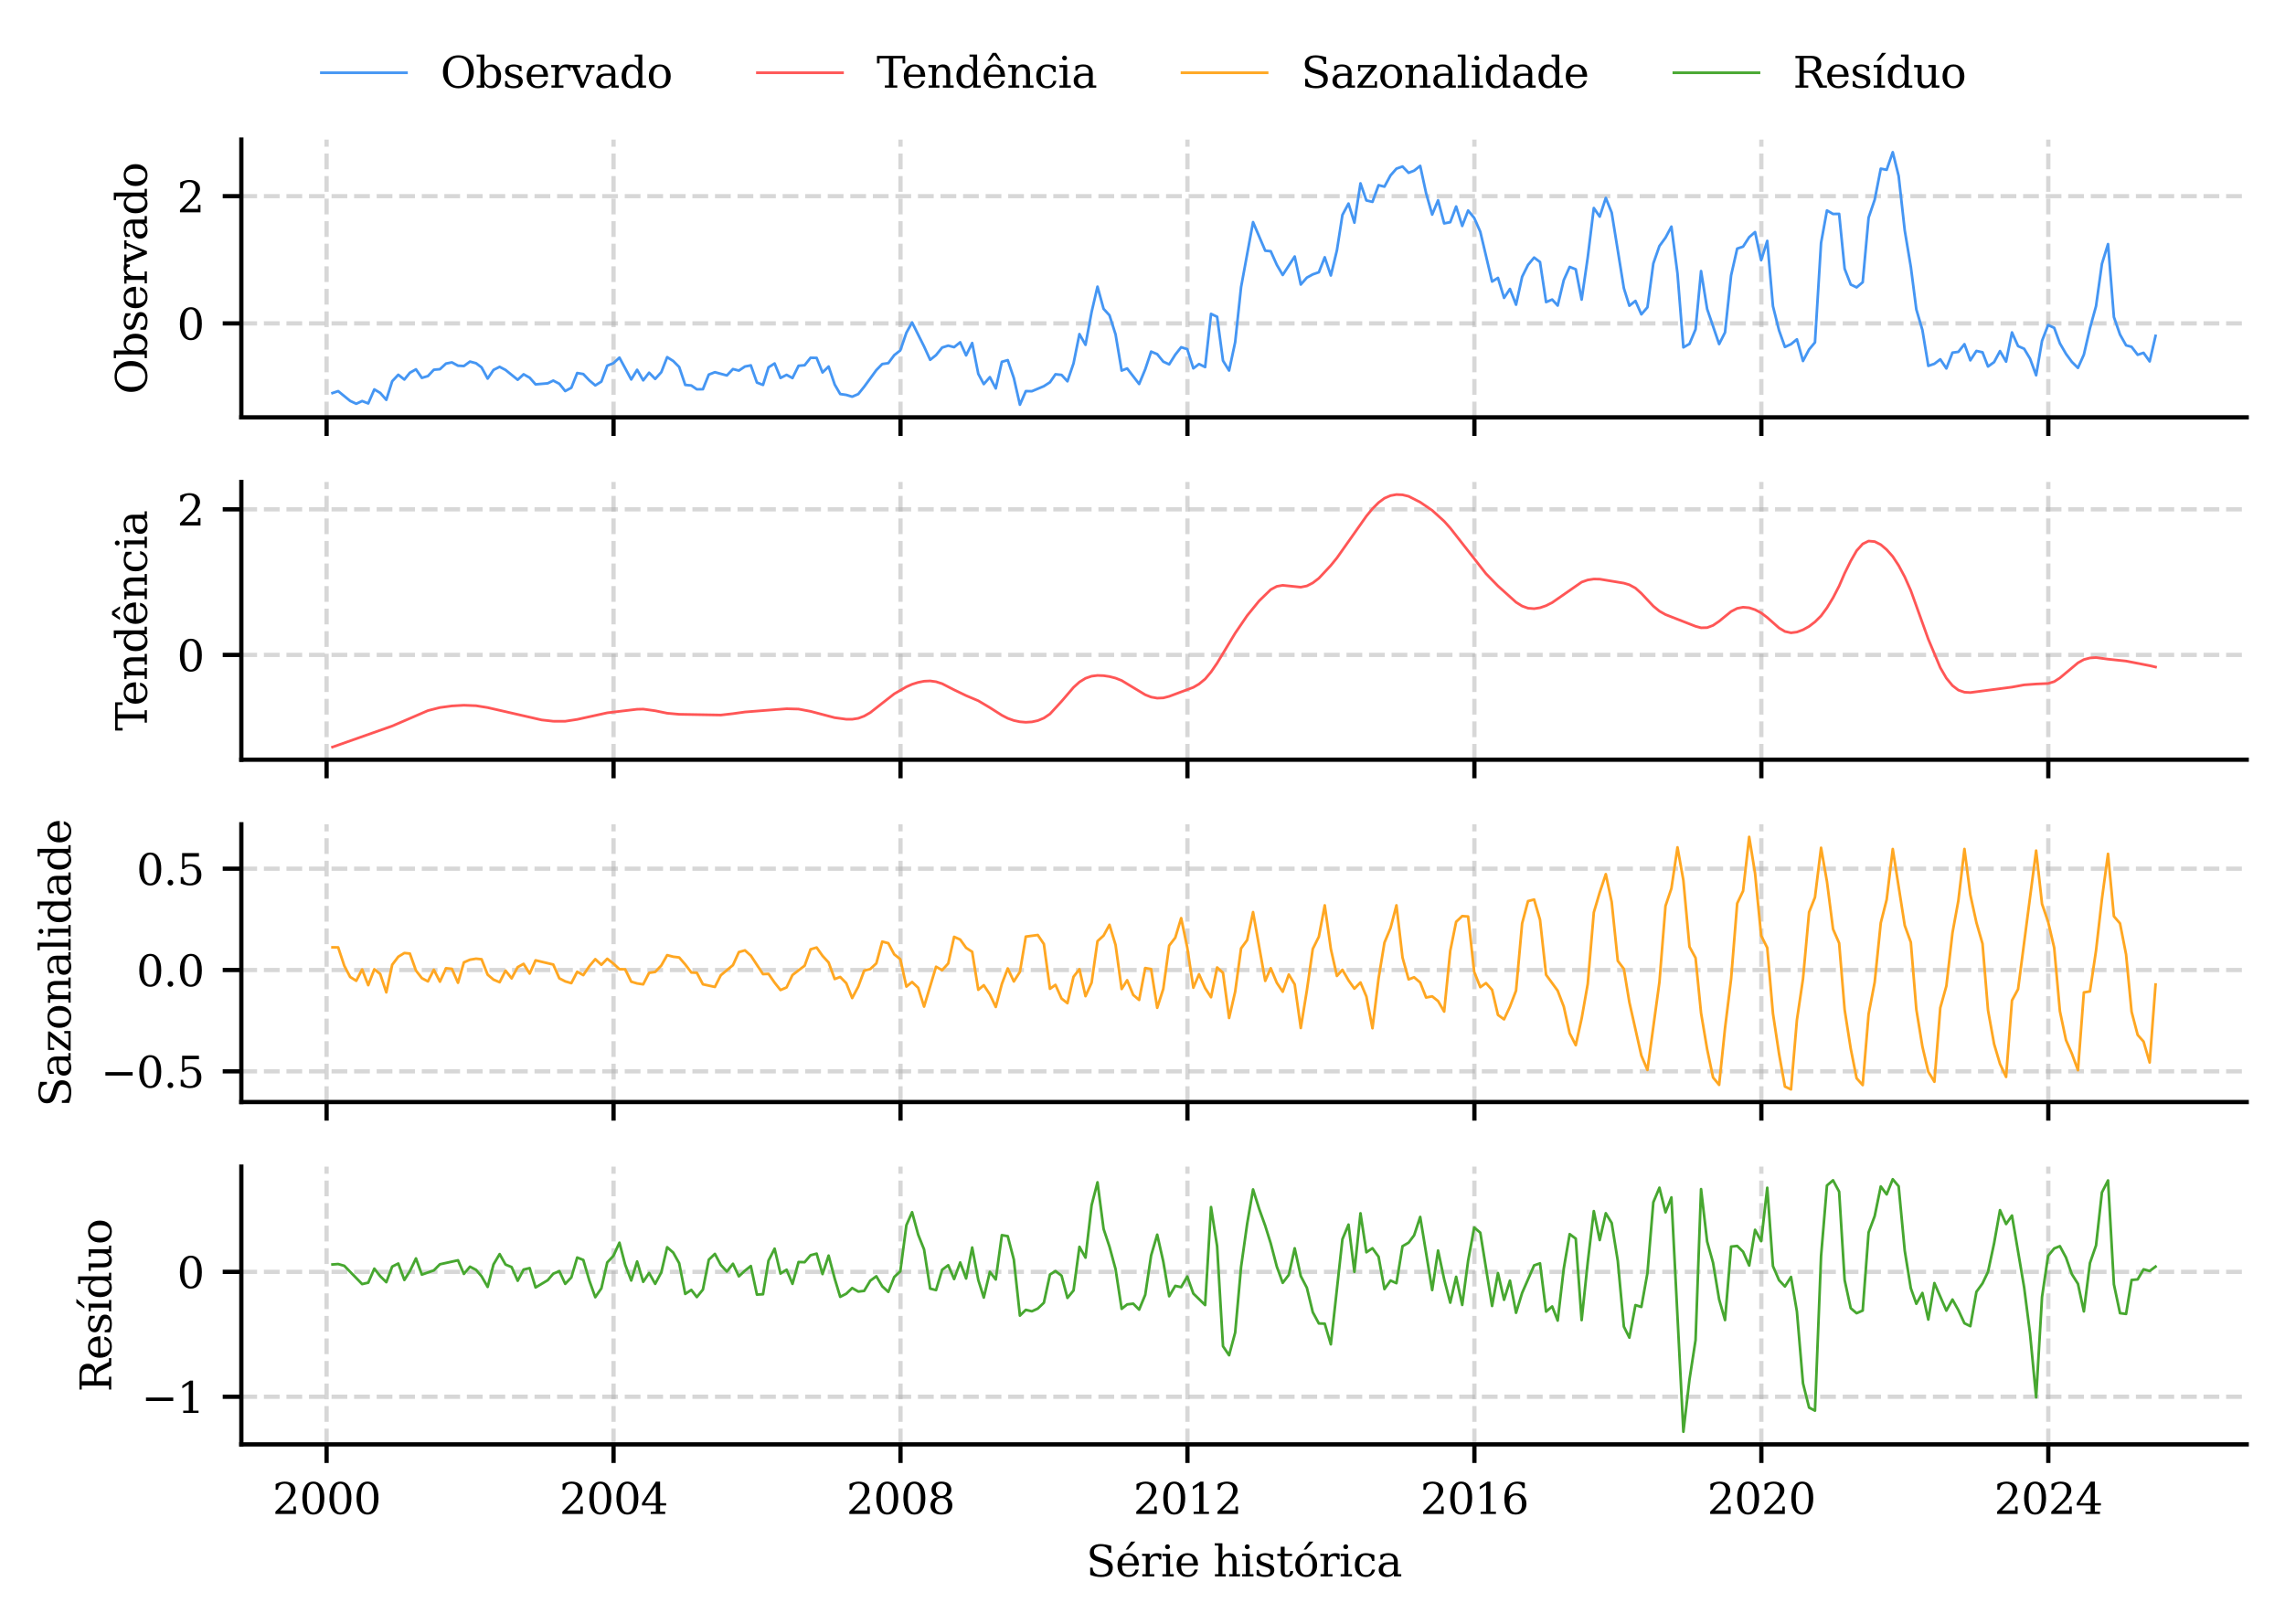 <?xml version="1.0" encoding="utf-8" standalone="no"?>
<!DOCTYPE svg PUBLIC "-//W3C//DTD SVG 1.1//EN"
  "http://www.w3.org/Graphics/SVG/1.1/DTD/svg11.dtd">
<svg xmlns:xlink="http://www.w3.org/1999/xlink" width="429.559pt" height="305.245pt" viewBox="0 0 429.559 305.245" xmlns="http://www.w3.org/2000/svg" version="1.1">
 <defs>
  <style type="text/css">*{stroke-linejoin: round; stroke-linecap: butt}</style>
 </defs>
 <g id="figure_1">
  <g id="patch_1">
   <path d="M 0 305.245 
L 429.559 305.245 
L 429.559 0 
L 0 0 
z
" style="fill: #ffffff"/>
  </g>
  <g id="axes_1">
   <g id="patch_2">
    <path d="M 45.369 78.465 
L 422.359 78.465 
L 422.359 26.24 
L 45.369 26.24 
z
" style="fill: #ffffff"/>
   </g>
   <g id="matplotlib.axis_1">
    <g id="xtick_1">
     <g id="line2d_1">
      <path d="M 61.397 78.465 
L 61.397 26.24 
" clip-path="url(#pb60f38e442)" style="fill: none; stroke-dasharray: 2.96,1.28; stroke-dashoffset: 0; stroke: #b0b0b0; stroke-opacity: 0.5; stroke-width: 0.8"/>
     </g>
     <g id="line2d_2">
      <defs>
       <path id="m2d165216a7" d="M 0 0 
L 0 3.5 
" style="stroke: #000000; stroke-width: 0.8"/>
      </defs>
      <g>
       <use xlink:href="#m2d165216a7" x="61.397" y="78.465" style="stroke: #000000; stroke-width: 0.8"/>
      </g>
     </g>
    </g>
    <g id="xtick_2">
     <g id="line2d_3">
      <path d="M 115.341 78.465 
L 115.341 26.24 
" clip-path="url(#pb60f38e442)" style="fill: none; stroke-dasharray: 2.96,1.28; stroke-dashoffset: 0; stroke: #b0b0b0; stroke-opacity: 0.5; stroke-width: 0.8"/>
     </g>
     <g id="line2d_4">
      <g>
       <use xlink:href="#m2d165216a7" x="115.341" y="78.465" style="stroke: #000000; stroke-width: 0.8"/>
      </g>
     </g>
    </g>
    <g id="xtick_3">
     <g id="line2d_5">
      <path d="M 169.286 78.465 
L 169.286 26.24 
" clip-path="url(#pb60f38e442)" style="fill: none; stroke-dasharray: 2.96,1.28; stroke-dashoffset: 0; stroke: #b0b0b0; stroke-opacity: 0.5; stroke-width: 0.8"/>
     </g>
     <g id="line2d_6">
      <g>
       <use xlink:href="#m2d165216a7" x="169.286" y="78.465" style="stroke: #000000; stroke-width: 0.8"/>
      </g>
     </g>
    </g>
    <g id="xtick_4">
     <g id="line2d_7">
      <path d="M 223.23 78.465 
L 223.23 26.24 
" clip-path="url(#pb60f38e442)" style="fill: none; stroke-dasharray: 2.96,1.28; stroke-dashoffset: 0; stroke: #b0b0b0; stroke-opacity: 0.5; stroke-width: 0.8"/>
     </g>
     <g id="line2d_8">
      <g>
       <use xlink:href="#m2d165216a7" x="223.23" y="78.465" style="stroke: #000000; stroke-width: 0.8"/>
      </g>
     </g>
    </g>
    <g id="xtick_5">
     <g id="line2d_9">
      <path d="M 277.174 78.465 
L 277.174 26.24 
" clip-path="url(#pb60f38e442)" style="fill: none; stroke-dasharray: 2.96,1.28; stroke-dashoffset: 0; stroke: #b0b0b0; stroke-opacity: 0.5; stroke-width: 0.8"/>
     </g>
     <g id="line2d_10">
      <g>
       <use xlink:href="#m2d165216a7" x="277.174" y="78.465" style="stroke: #000000; stroke-width: 0.8"/>
      </g>
     </g>
    </g>
    <g id="xtick_6">
     <g id="line2d_11">
      <path d="M 331.119 78.465 
L 331.119 26.24 
" clip-path="url(#pb60f38e442)" style="fill: none; stroke-dasharray: 2.96,1.28; stroke-dashoffset: 0; stroke: #b0b0b0; stroke-opacity: 0.5; stroke-width: 0.8"/>
     </g>
     <g id="line2d_12">
      <g>
       <use xlink:href="#m2d165216a7" x="331.119" y="78.465" style="stroke: #000000; stroke-width: 0.8"/>
      </g>
     </g>
    </g>
    <g id="xtick_7">
     <g id="line2d_13">
      <path d="M 385.063 78.465 
L 385.063 26.24 
" clip-path="url(#pb60f38e442)" style="fill: none; stroke-dasharray: 2.96,1.28; stroke-dashoffset: 0; stroke: #b0b0b0; stroke-opacity: 0.5; stroke-width: 0.8"/>
     </g>
     <g id="line2d_14">
      <g>
       <use xlink:href="#m2d165216a7" x="385.063" y="78.465" style="stroke: #000000; stroke-width: 0.8"/>
      </g>
     </g>
    </g>
   </g>
   <g id="matplotlib.axis_2">
    <g id="ytick_1">
     <g id="line2d_15">
      <path d="M 45.369 60.804 
L 422.359 60.804 
" clip-path="url(#pb60f38e442)" style="fill: none; stroke-dasharray: 2.96,1.28; stroke-dashoffset: 0; stroke: #b0b0b0; stroke-opacity: 0.5; stroke-width: 0.8"/>
     </g>
     <g id="line2d_16">
      <defs>
       <path id="m4d3a232e13" d="M 0 0 
L -3.5 0 
" style="stroke: #000000; stroke-width: 0.8"/>
      </defs>
      <g>
       <use xlink:href="#m4d3a232e13" x="45.369" y="60.804" style="stroke: #000000; stroke-width: 0.8"/>
      </g>
     </g>
     <g id="text_1">
      <!-- 0 -->
      <g transform="translate(33.279 63.843) scale(0.08 -0.08)">
       <defs>
        <path id="DejaVuSerif-30" d="M 2034 219 
Q 2513 219 2750 744 
Q 2988 1269 2988 2328 
Q 2988 3391 2750 3916 
Q 2513 4441 2034 4441 
Q 1556 4441 1318 3916 
Q 1081 3391 1081 2328 
Q 1081 1269 1318 744 
Q 1556 219 2034 219 
z
M 2034 -91 
Q 1275 -91 848 546 
Q 422 1184 422 2328 
Q 422 3475 848 4112 
Q 1275 4750 2034 4750 
Q 2797 4750 3222 4112 
Q 3647 3475 3647 2328 
Q 3647 1184 3222 546 
Q 2797 -91 2034 -91 
z
" transform="scale(0.016)"/>
       </defs>
       <use xlink:href="#DejaVuSerif-30"/>
      </g>
     </g>
    </g>
    <g id="ytick_2">
     <g id="line2d_17">
      <path d="M 45.369 36.878 
L 422.359 36.878 
" clip-path="url(#pb60f38e442)" style="fill: none; stroke-dasharray: 2.96,1.28; stroke-dashoffset: 0; stroke: #b0b0b0; stroke-opacity: 0.5; stroke-width: 0.8"/>
     </g>
     <g id="line2d_18">
      <g>
       <use xlink:href="#m4d3a232e13" x="45.369" y="36.878" style="stroke: #000000; stroke-width: 0.8"/>
      </g>
     </g>
     <g id="text_2">
      <!-- 2 -->
      <g transform="translate(33.279 39.918) scale(0.08 -0.08)">
       <defs>
        <path id="DejaVuSerif-32" d="M 819 3553 
L 469 3553 
L 469 4384 
Q 803 4563 1142 4656 
Q 1481 4750 1806 4750 
Q 2534 4750 2956 4397 
Q 3378 4044 3378 3438 
Q 3378 2753 2422 1800 
Q 2347 1728 2309 1691 
L 1131 513 
L 3078 513 
L 3078 1088 
L 3444 1088 
L 3444 0 
L 434 0 
L 434 341 
L 1850 1753 
Q 2319 2222 2519 2614 
Q 2719 3006 2719 3438 
Q 2719 3909 2473 4175 
Q 2228 4441 1797 4441 
Q 1350 4441 1106 4219 
Q 863 3997 819 3553 
z
" transform="scale(0.016)"/>
       </defs>
       <use xlink:href="#DejaVuSerif-32"/>
      </g>
     </g>
    </g>
    <g id="text_3">
     <!-- Observado -->
     <g transform="translate(27.615 74.138) rotate(-90) scale(0.08 -0.08)">
      <defs>
       <path id="DejaVuSerif-4f" d="M 2625 244 
Q 3391 244 3781 770 
Q 4172 1297 4172 2328 
Q 4172 3363 3781 3889 
Q 3391 4416 2625 4416 
Q 1856 4416 1465 3889 
Q 1075 3363 1075 2328 
Q 1075 1297 1465 770 
Q 1856 244 2625 244 
z
M 2625 -91 
Q 2150 -91 1751 65 
Q 1353 222 1050 525 
Q 700 875 529 1319 
Q 359 1763 359 2328 
Q 359 2894 529 3339 
Q 700 3784 1050 4134 
Q 1356 4441 1750 4595 
Q 2144 4750 2625 4750 
Q 3641 4750 4266 4084 
Q 4891 3419 4891 2328 
Q 4891 1769 4719 1320 
Q 4547 872 4197 525 
Q 3891 219 3497 64 
Q 3103 -91 2625 -91 
z
" transform="scale(0.016)"/>
       <path id="DejaVuSerif-62" d="M 738 331 
L 738 4531 
L 184 4531 
L 184 4863 
L 1313 4863 
L 1313 2803 
Q 1481 3116 1742 3264 
Q 2003 3413 2388 3413 
Q 3000 3413 3387 2928 
Q 3775 2444 3775 1663 
Q 3775 881 3387 395 
Q 3000 -91 2388 -91 
Q 2003 -91 1742 57 
Q 1481 206 1313 519 
L 1313 0 
L 184 0 
L 184 331 
L 738 331 
z
M 1313 1497 
Q 1313 897 1542 583 
Q 1772 269 2209 269 
Q 2650 269 2876 622 
Q 3103 975 3103 1663 
Q 3103 2353 2876 2703 
Q 2650 3053 2209 3053 
Q 1772 3053 1542 2737 
Q 1313 2422 1313 1825 
L 1313 1497 
z
" transform="scale(0.016)"/>
       <path id="DejaVuSerif-73" d="M 359 184 
L 359 959 
L 691 959 
Q 703 588 923 403 
Q 1144 219 1575 219 
Q 1963 219 2166 364 
Q 2369 509 2369 788 
Q 2369 1006 2220 1140 
Q 2072 1275 1594 1428 
L 1178 1569 
Q 750 1706 558 1912 
Q 366 2119 366 2438 
Q 366 2894 700 3153 
Q 1034 3413 1625 3413 
Q 1888 3413 2178 3344 
Q 2469 3275 2778 3144 
L 2778 2419 
L 2447 2419 
Q 2434 2741 2221 2922 
Q 2009 3103 1644 3103 
Q 1281 3103 1095 2975 
Q 909 2847 909 2591 
Q 909 2381 1050 2254 
Q 1191 2128 1613 1997 
L 2069 1856 
Q 2541 1709 2748 1489 
Q 2956 1269 2956 922 
Q 2956 450 2595 179 
Q 2234 -91 1600 -91 
Q 1278 -91 972 -22 
Q 666 47 359 184 
z
" transform="scale(0.016)"/>
       <path id="DejaVuSerif-65" d="M 3469 1600 
L 991 1600 
L 991 1575 
Q 991 903 1244 561 
Q 1497 219 1991 219 
Q 2369 219 2611 417 
Q 2853 616 2950 1006 
L 3413 1006 
Q 3275 459 2904 184 
Q 2534 -91 1931 -91 
Q 1203 -91 761 389 
Q 319 869 319 1663 
Q 319 2450 753 2931 
Q 1188 3413 1894 3413 
Q 2647 3413 3050 2948 
Q 3453 2484 3469 1600 
z
M 2791 1931 
Q 2772 2513 2545 2808 
Q 2319 3103 1894 3103 
Q 1497 3103 1269 2806 
Q 1041 2509 991 1931 
L 2791 1931 
z
" transform="scale(0.016)"/>
       <path id="DejaVuSerif-72" d="M 3059 3328 
L 3059 2497 
L 2728 2497 
Q 2713 2744 2591 2866 
Q 2469 2988 2234 2988 
Q 1809 2988 1582 2694 
Q 1356 2400 1356 1850 
L 1356 331 
L 2022 331 
L 2022 0 
L 263 0 
L 263 331 
L 781 331 
L 781 2994 
L 231 2994 
L 231 3322 
L 1356 3322 
L 1356 2731 
Q 1525 3078 1790 3245 
Q 2056 3413 2438 3413 
Q 2578 3413 2733 3391 
Q 2888 3369 3059 3328 
z
" transform="scale(0.016)"/>
       <path id="DejaVuSerif-76" d="M 1581 0 
L 359 2988 
L -19 2988 
L -19 3322 
L 1509 3322 
L 1509 2988 
L 978 2988 
L 1913 703 
L 2847 2988 
L 2350 2988 
L 2350 3322 
L 3597 3322 
L 3597 2988 
L 3225 2988 
L 2003 0 
L 1581 0 
z
" transform="scale(0.016)"/>
       <path id="DejaVuSerif-61" d="M 2547 1044 
L 2547 1747 
L 1806 1747 
Q 1378 1747 1168 1562 
Q 959 1378 959 997 
Q 959 650 1171 447 
Q 1384 244 1747 244 
Q 2106 244 2326 466 
Q 2547 688 2547 1044 
z
M 3122 2075 
L 3122 331 
L 3634 331 
L 3634 0 
L 2547 0 
L 2547 359 
Q 2356 128 2106 18 
Q 1856 -91 1522 -91 
Q 969 -91 644 203 
Q 319 497 319 997 
Q 319 1513 691 1797 
Q 1063 2081 1741 2081 
L 2547 2081 
L 2547 2309 
Q 2547 2688 2317 2895 
Q 2088 3103 1672 3103 
Q 1328 3103 1125 2947 
Q 922 2791 872 2484 
L 575 2484 
L 575 3156 
Q 875 3284 1158 3348 
Q 1441 3413 1709 3413 
Q 2400 3413 2761 3070 
Q 3122 2728 3122 2075 
z
" transform="scale(0.016)"/>
       <path id="DejaVuSerif-64" d="M 3359 331 
L 3909 331 
L 3909 0 
L 2784 0 
L 2784 519 
Q 2616 206 2355 57 
Q 2094 -91 1709 -91 
Q 1097 -91 708 395 
Q 319 881 319 1663 
Q 319 2444 706 2928 
Q 1094 3413 1709 3413 
Q 2094 3413 2355 3264 
Q 2616 3116 2784 2803 
L 2784 4531 
L 2241 4531 
L 2241 4863 
L 3359 4863 
L 3359 331 
z
M 2784 1497 
L 2784 1825 
Q 2784 2422 2554 2737 
Q 2325 3053 1888 3053 
Q 1444 3053 1217 2703 
Q 991 2353 991 1663 
Q 991 975 1217 622 
Q 1444 269 1888 269 
Q 2325 269 2554 583 
Q 2784 897 2784 1497 
z
" transform="scale(0.016)"/>
       <path id="DejaVuSerif-6f" d="M 1925 219 
Q 2388 219 2623 584 
Q 2859 950 2859 1663 
Q 2859 2375 2623 2739 
Q 2388 3103 1925 3103 
Q 1463 3103 1227 2739 
Q 991 2375 991 1663 
Q 991 950 1228 584 
Q 1466 219 1925 219 
z
M 1925 -91 
Q 1200 -91 759 389 
Q 319 869 319 1663 
Q 319 2456 758 2934 
Q 1197 3413 1925 3413 
Q 2653 3413 3092 2934 
Q 3531 2456 3531 1663 
Q 3531 869 3092 389 
Q 2653 -91 1925 -91 
z
" transform="scale(0.016)"/>
      </defs>
      <use xlink:href="#DejaVuSerif-4f"/>
      <use xlink:href="#DejaVuSerif-62" transform="translate(81.982 0)"/>
      <use xlink:href="#DejaVuSerif-73" transform="translate(145.996 0)"/>
      <use xlink:href="#DejaVuSerif-65" transform="translate(197.314 0)"/>
      <use xlink:href="#DejaVuSerif-72" transform="translate(256.494 0)"/>
      <use xlink:href="#DejaVuSerif-76" transform="translate(304.297 0)"/>
      <use xlink:href="#DejaVuSerif-61" transform="translate(360.791 0)"/>
      <use xlink:href="#DejaVuSerif-64" transform="translate(420.41 0)"/>
      <use xlink:href="#DejaVuSerif-6f" transform="translate(484.424 0)"/>
     </g>
    </g>
   </g>
   <g id="line2d_19">
    <path d="M 62.505 73.899 
L 63.575 73.539 
L 65.828 75.377 
L 66.972 75.911 
L 68.08 75.402 
L 69.225 75.848 
L 70.369 73.214 
L 71.477 73.871 
L 72.622 75.176 
L 73.729 71.675 
L 74.874 70.459 
L 76.018 71.356 
L 77.052 70.084 
L 78.197 69.439 
L 79.305 71.044 
L 80.449 70.702 
L 81.557 69.513 
L 82.701 69.414 
L 83.846 68.354 
L 84.954 68.134 
L 86.098 68.757 
L 87.206 68.819 
L 88.351 67.984 
L 89.495 68.293 
L 90.529 69.07 
L 91.674 71.179 
L 92.781 69.543 
L 93.926 68.97 
L 95.034 69.551 
L 97.323 71.4 
L 98.431 70.372 
L 99.575 71.015 
L 100.683 72.264 
L 102.972 72.068 
L 104.006 71.554 
L 105.151 72.159 
L 106.258 73.524 
L 107.403 72.901 
L 108.511 70.133 
L 109.655 70.328 
L 110.8 71.525 
L 111.907 72.461 
L 113.052 71.746 
L 114.16 68.749 
L 115.304 68.289 
L 116.449 67.237 
L 118.664 71.347 
L 119.772 69.527 
L 120.917 71.512 
L 122.024 70.074 
L 123.169 71.242 
L 124.314 69.982 
L 125.421 67.149 
L 126.566 67.878 
L 127.674 68.992 
L 128.818 72.369 
L 129.963 72.477 
L 130.997 73.194 
L 132.141 73.178 
L 133.249 70.427 
L 134.394 69.979 
L 136.646 70.59 
L 137.79 69.391 
L 138.898 69.677 
L 140.043 68.911 
L 141.15 68.694 
L 142.295 71.923 
L 143.44 72.372 
L 144.473 69.062 
L 145.618 68.337 
L 146.726 71.064 
L 147.87 70.474 
L 148.978 71.079 
L 150.123 68.768 
L 151.267 68.669 
L 152.375 67.266 
L 153.52 67.286 
L 154.627 70.03 
L 155.772 68.911 
L 156.916 72.297 
L 157.95 74.08 
L 159.095 74.247 
L 160.203 74.583 
L 161.347 74.089 
L 162.455 72.715 
L 164.744 69.582 
L 165.852 68.445 
L 166.996 68.274 
L 168.104 66.774 
L 169.249 65.883 
L 170.393 62.556 
L 171.464 60.621 
L 173.716 65.142 
L 174.861 67.649 
L 175.969 66.764 
L 177.113 65.345 
L 178.258 64.981 
L 179.366 65.272 
L 180.51 64.353 
L 181.618 66.817 
L 182.762 64.491 
L 183.907 70.279 
L 184.941 72.218 
L 186.086 70.905 
L 187.193 73.029 
L 188.338 68.027 
L 189.446 67.711 
L 190.59 71.076 
L 191.735 76.091 
L 192.842 73.538 
L 193.987 73.553 
L 196.239 72.609 
L 197.384 71.87 
L 198.418 70.37 
L 199.562 70.488 
L 200.67 71.688 
L 201.815 68.316 
L 202.922 62.814 
L 204.067 64.829 
L 205.212 58.658 
L 206.319 53.896 
L 207.464 58.069 
L 208.572 59.275 
L 209.716 62.876 
L 210.861 69.676 
L 211.895 69.273 
L 214.147 72.198 
L 215.292 69.433 
L 216.399 66.106 
L 217.544 66.582 
L 218.688 67.995 
L 219.796 68.505 
L 220.941 66.683 
L 222.048 65.282 
L 223.193 65.649 
L 224.338 69.257 
L 225.408 68.441 
L 226.553 69.015 
L 227.661 59.012 
L 228.805 59.554 
L 229.913 67.814 
L 231.058 69.666 
L 232.202 64.323 
L 233.31 53.983 
L 235.562 41.764 
L 237.851 47.131 
L 238.885 47.235 
L 240.03 49.792 
L 241.138 51.701 
L 243.39 48.224 
L 244.534 53.498 
L 245.679 52.197 
L 246.787 51.587 
L 247.931 51.187 
L 249.039 48.374 
L 250.184 51.795 
L 251.328 47.059 
L 252.362 40.42 
L 253.507 38.272 
L 254.614 41.864 
L 255.759 34.475 
L 256.867 37.681 
L 258.011 37.952 
L 259.156 34.821 
L 260.264 35.09 
L 261.408 32.975 
L 262.516 31.712 
L 263.661 31.302 
L 264.805 32.492 
L 265.839 32.089 
L 266.984 31.184 
L 268.091 36.312 
L 269.236 40.347 
L 270.344 37.658 
L 271.488 41.998 
L 272.633 41.774 
L 273.74 38.824 
L 274.885 42.478 
L 275.993 39.581 
L 277.137 40.969 
L 278.282 43.575 
L 280.497 52.94 
L 281.605 52.245 
L 282.75 56.007 
L 283.857 54.326 
L 285.002 57.285 
L 286.147 52.037 
L 287.254 49.805 
L 288.399 48.423 
L 289.507 49.265 
L 290.651 56.797 
L 291.796 56.317 
L 292.83 57.451 
L 293.974 52.664 
L 295.082 50.184 
L 296.226 50.631 
L 297.334 56.324 
L 298.479 48.407 
L 299.623 39.109 
L 300.731 40.725 
L 301.876 37.214 
L 302.983 39.971 
L 305.273 54.189 
L 306.306 57.479 
L 307.451 56.573 
L 308.559 59.105 
L 309.703 57.776 
L 310.811 49.534 
L 311.956 46.259 
L 313.1 44.684 
L 314.208 42.61 
L 315.353 51.426 
L 316.46 65.31 
L 317.605 64.656 
L 318.749 61.92 
L 319.783 50.967 
L 320.928 58.096 
L 323.18 64.69 
L 324.288 62.498 
L 325.432 51.774 
L 326.577 46.74 
L 327.685 46.37 
L 328.829 44.59 
L 329.937 43.634 
L 331.082 48.928 
L 332.226 45.291 
L 333.297 57.556 
L 334.442 62.11 
L 335.549 65.235 
L 336.694 64.706 
L 337.802 63.795 
L 338.946 67.873 
L 340.091 65.701 
L 341.199 64.377 
L 342.343 45.66 
L 343.451 39.568 
L 344.595 40.228 
L 345.74 40.21 
L 346.774 50.525 
L 347.919 53.492 
L 349.026 54.033 
L 350.171 53.065 
L 351.279 40.913 
L 352.423 37.558 
L 353.568 31.713 
L 354.675 31.925 
L 355.82 28.614 
L 356.928 33.083 
L 358.072 43.321 
L 359.217 50.164 
L 360.251 58.166 
L 361.395 62.054 
L 362.503 68.791 
L 363.648 68.4 
L 364.755 67.551 
L 365.9 69.278 
L 367.045 66.302 
L 368.152 66.156 
L 369.297 64.71 
L 370.405 67.749 
L 371.549 65.979 
L 372.694 66.232 
L 373.728 68.909 
L 374.872 68.084 
L 375.98 66.006 
L 377.125 67.992 
L 378.232 62.499 
L 379.377 65.068 
L 380.521 65.576 
L 381.629 67.43 
L 382.774 70.554 
L 383.881 64.088 
L 385.026 61.113 
L 386.171 61.637 
L 387.241 64.558 
L 388.386 66.525 
L 389.494 68.042 
L 390.638 69.172 
L 391.746 66.681 
L 392.891 61.716 
L 394.035 57.554 
L 395.143 49.601 
L 396.288 45.889 
L 397.395 59.613 
L 398.54 62.891 
L 399.684 64.927 
L 400.718 65.208 
L 401.863 66.705 
L 402.971 66.334 
L 404.115 67.949 
L 405.223 63.149 
L 405.223 63.149 
" clip-path="url(#pb60f38e442)" style="fill: none; stroke: #4596f3; stroke-width: 0.5; stroke-linecap: square"/>
   </g>
   <g id="patch_3">
    <path d="M 45.369 78.465 
L 45.369 26.24 
" style="fill: none; stroke: #000000; stroke-width: 0.8; stroke-linejoin: miter; stroke-linecap: square"/>
   </g>
   <g id="patch_4">
    <path d="M 45.369 78.465 
L 422.359 78.465 
" style="fill: none; stroke: #000000; stroke-width: 0.8; stroke-linejoin: miter; stroke-linecap: square"/>
   </g>
  </g>
  <g id="axes_2">
   <g id="patch_5">
    <path d="M 45.369 142.83 
L 422.359 142.83 
L 422.359 90.605 
L 45.369 90.605 
z
" style="fill: #ffffff"/>
   </g>
   <g id="matplotlib.axis_3">
    <g id="xtick_8">
     <g id="line2d_20">
      <path d="M 61.397 142.83 
L 61.397 90.605 
" clip-path="url(#p115308708d)" style="fill: none; stroke-dasharray: 2.96,1.28; stroke-dashoffset: 0; stroke: #b0b0b0; stroke-opacity: 0.5; stroke-width: 0.8"/>
     </g>
     <g id="line2d_21">
      <g>
       <use xlink:href="#m2d165216a7" x="61.397" y="142.83" style="stroke: #000000; stroke-width: 0.8"/>
      </g>
     </g>
    </g>
    <g id="xtick_9">
     <g id="line2d_22">
      <path d="M 115.341 142.83 
L 115.341 90.605 
" clip-path="url(#p115308708d)" style="fill: none; stroke-dasharray: 2.96,1.28; stroke-dashoffset: 0; stroke: #b0b0b0; stroke-opacity: 0.5; stroke-width: 0.8"/>
     </g>
     <g id="line2d_23">
      <g>
       <use xlink:href="#m2d165216a7" x="115.341" y="142.83" style="stroke: #000000; stroke-width: 0.8"/>
      </g>
     </g>
    </g>
    <g id="xtick_10">
     <g id="line2d_24">
      <path d="M 169.286 142.83 
L 169.286 90.605 
" clip-path="url(#p115308708d)" style="fill: none; stroke-dasharray: 2.96,1.28; stroke-dashoffset: 0; stroke: #b0b0b0; stroke-opacity: 0.5; stroke-width: 0.8"/>
     </g>
     <g id="line2d_25">
      <g>
       <use xlink:href="#m2d165216a7" x="169.286" y="142.83" style="stroke: #000000; stroke-width: 0.8"/>
      </g>
     </g>
    </g>
    <g id="xtick_11">
     <g id="line2d_26">
      <path d="M 223.23 142.83 
L 223.23 90.605 
" clip-path="url(#p115308708d)" style="fill: none; stroke-dasharray: 2.96,1.28; stroke-dashoffset: 0; stroke: #b0b0b0; stroke-opacity: 0.5; stroke-width: 0.8"/>
     </g>
     <g id="line2d_27">
      <g>
       <use xlink:href="#m2d165216a7" x="223.23" y="142.83" style="stroke: #000000; stroke-width: 0.8"/>
      </g>
     </g>
    </g>
    <g id="xtick_12">
     <g id="line2d_28">
      <path d="M 277.174 142.83 
L 277.174 90.605 
" clip-path="url(#p115308708d)" style="fill: none; stroke-dasharray: 2.96,1.28; stroke-dashoffset: 0; stroke: #b0b0b0; stroke-opacity: 0.5; stroke-width: 0.8"/>
     </g>
     <g id="line2d_29">
      <g>
       <use xlink:href="#m2d165216a7" x="277.174" y="142.83" style="stroke: #000000; stroke-width: 0.8"/>
      </g>
     </g>
    </g>
    <g id="xtick_13">
     <g id="line2d_30">
      <path d="M 331.119 142.83 
L 331.119 90.605 
" clip-path="url(#p115308708d)" style="fill: none; stroke-dasharray: 2.96,1.28; stroke-dashoffset: 0; stroke: #b0b0b0; stroke-opacity: 0.5; stroke-width: 0.8"/>
     </g>
     <g id="line2d_31">
      <g>
       <use xlink:href="#m2d165216a7" x="331.119" y="142.83" style="stroke: #000000; stroke-width: 0.8"/>
      </g>
     </g>
    </g>
    <g id="xtick_14">
     <g id="line2d_32">
      <path d="M 385.063 142.83 
L 385.063 90.605 
" clip-path="url(#p115308708d)" style="fill: none; stroke-dasharray: 2.96,1.28; stroke-dashoffset: 0; stroke: #b0b0b0; stroke-opacity: 0.5; stroke-width: 0.8"/>
     </g>
     <g id="line2d_33">
      <g>
       <use xlink:href="#m2d165216a7" x="385.063" y="142.83" style="stroke: #000000; stroke-width: 0.8"/>
      </g>
     </g>
    </g>
   </g>
   <g id="matplotlib.axis_4">
    <g id="ytick_3">
     <g id="line2d_34">
      <path d="M 45.369 123.132 
L 422.359 123.132 
" clip-path="url(#p115308708d)" style="fill: none; stroke-dasharray: 2.96,1.28; stroke-dashoffset: 0; stroke: #b0b0b0; stroke-opacity: 0.5; stroke-width: 0.8"/>
     </g>
     <g id="line2d_35">
      <g>
       <use xlink:href="#m4d3a232e13" x="45.369" y="123.132" style="stroke: #000000; stroke-width: 0.8"/>
      </g>
     </g>
     <g id="text_4">
      <!-- 0 -->
      <g transform="translate(33.279 126.172) scale(0.08 -0.08)">
       <use xlink:href="#DejaVuSerif-30"/>
      </g>
     </g>
    </g>
    <g id="ytick_4">
     <g id="line2d_36">
      <path d="M 45.369 95.76 
L 422.359 95.76 
" clip-path="url(#p115308708d)" style="fill: none; stroke-dasharray: 2.96,1.28; stroke-dashoffset: 0; stroke: #b0b0b0; stroke-opacity: 0.5; stroke-width: 0.8"/>
     </g>
     <g id="line2d_37">
      <g>
       <use xlink:href="#m4d3a232e13" x="45.369" y="95.76" style="stroke: #000000; stroke-width: 0.8"/>
      </g>
     </g>
     <g id="text_5">
      <!-- 2 -->
      <g transform="translate(33.279 98.799) scale(0.08 -0.08)">
       <use xlink:href="#DejaVuSerif-32"/>
      </g>
     </g>
    </g>
    <g id="text_6">
     <!-- Tendência -->
     <g transform="translate(27.615 137.428) rotate(-90) scale(0.08 -0.08)">
      <defs>
       <path id="DejaVuSerif-54" d="M 1222 0 
L 1222 331 
L 1819 331 
L 1819 4294 
L 447 4294 
L 447 3566 
L 63 3566 
L 63 4666 
L 4206 4666 
L 4206 3566 
L 3822 3566 
L 3822 4294 
L 2450 4294 
L 2450 331 
L 3047 331 
L 3047 0 
L 1222 0 
z
" transform="scale(0.016)"/>
       <path id="DejaVuSerif-6e" d="M 263 0 
L 263 331 
L 781 331 
L 781 2988 
L 231 2988 
L 231 3322 
L 1356 3322 
L 1356 2731 
Q 1516 3069 1770 3241 
Q 2025 3413 2363 3413 
Q 2913 3413 3172 3097 
Q 3431 2781 3431 2113 
L 3431 331 
L 3944 331 
L 3944 0 
L 2356 0 
L 2356 331 
L 2853 331 
L 2853 1931 
Q 2853 2541 2703 2767 
Q 2553 2994 2175 2994 
Q 1775 2994 1565 2701 
Q 1356 2409 1356 1850 
L 1356 331 
L 1856 331 
L 1856 0 
L 263 0 
z
" transform="scale(0.016)"/>
       <path id="DejaVuSerif-ea" d="M 3469 1600 
L 991 1600 
L 991 1575 
Q 991 903 1244 561 
Q 1497 219 1991 219 
Q 2369 219 2611 417 
Q 2853 616 2950 1006 
L 3413 1006 
Q 3275 459 2904 184 
Q 2534 -91 1931 -91 
Q 1203 -91 761 389 
Q 319 869 319 1663 
Q 319 2450 753 2931 
Q 1188 3413 1894 3413 
Q 2647 3413 3050 2948 
Q 3453 2484 3469 1600 
z
M 2791 1931 
Q 2772 2513 2545 2808 
Q 2319 3103 1894 3103 
Q 1497 3103 1269 2806 
Q 1041 2509 991 1931 
L 2791 1931 
z
M 1634 5119 
L 2159 5119 
L 2893 3944 
L 2530 3944 
L 1896 4756 
L 1262 3944 
L 899 3944 
L 1634 5119 
z
" transform="scale(0.016)"/>
       <path id="DejaVuSerif-63" d="M 3291 997 
Q 3169 466 2822 187 
Q 2475 -91 1925 -91 
Q 1200 -91 759 389 
Q 319 869 319 1663 
Q 319 2459 759 2936 
Q 1200 3413 1925 3413 
Q 2241 3413 2553 3339 
Q 2866 3266 3181 3116 
L 3181 2266 
L 2847 2266 
Q 2781 2703 2561 2903 
Q 2341 3103 1931 3103 
Q 1466 3103 1228 2742 
Q 991 2381 991 1663 
Q 991 944 1227 581 
Q 1463 219 1931 219 
Q 2303 219 2525 412 
Q 2747 606 2828 997 
L 3291 997 
z
" transform="scale(0.016)"/>
       <path id="DejaVuSerif-69" d="M 622 4353 
Q 622 4497 726 4603 
Q 831 4709 978 4709 
Q 1122 4709 1226 4603 
Q 1331 4497 1331 4353 
Q 1331 4206 1228 4103 
Q 1125 4000 978 4000 
Q 831 4000 726 4103 
Q 622 4206 622 4353 
z
M 1356 331 
L 1900 331 
L 1900 0 
L 231 0 
L 231 331 
L 781 331 
L 781 2988 
L 231 2988 
L 231 3322 
L 1356 3322 
L 1356 331 
z
" transform="scale(0.016)"/>
      </defs>
      <use xlink:href="#DejaVuSerif-54"/>
      <use xlink:href="#DejaVuSerif-65" transform="translate(58.949 0)"/>
      <use xlink:href="#DejaVuSerif-6e" transform="translate(118.129 0)"/>
      <use xlink:href="#DejaVuSerif-64" transform="translate(182.533 0)"/>
      <use xlink:href="#DejaVuSerif-ea" transform="translate(246.547 0)"/>
      <use xlink:href="#DejaVuSerif-6e" transform="translate(305.727 0)"/>
      <use xlink:href="#DejaVuSerif-63" transform="translate(370.131 0)"/>
      <use xlink:href="#DejaVuSerif-69" transform="translate(426.137 0)"/>
      <use xlink:href="#DejaVuSerif-61" transform="translate(458.119 0)"/>
     </g>
    </g>
   </g>
   <g id="line2d_38">
    <path d="M 62.505 140.456 
L 73.729 136.499 
L 80.449 133.6 
L 82.701 133.025 
L 84.954 132.722 
L 87.206 132.594 
L 89.495 132.684 
L 91.674 133.035 
L 101.828 135.355 
L 104.006 135.6 
L 106.258 135.602 
L 108.511 135.256 
L 114.16 134.017 
L 119.772 133.347 
L 120.917 133.321 
L 123.169 133.631 
L 125.421 134.094 
L 127.674 134.297 
L 135.501 134.437 
L 137.79 134.176 
L 140.043 133.864 
L 147.87 133.252 
L 150.123 133.312 
L 152.375 133.741 
L 156.916 134.931 
L 159.095 135.225 
L 160.203 135.228 
L 161.347 135.049 
L 162.455 134.635 
L 163.6 133.981 
L 165.852 132.212 
L 168.104 130.454 
L 170.393 129.13 
L 171.464 128.651 
L 172.609 128.297 
L 173.716 128.077 
L 174.861 128.021 
L 175.969 128.173 
L 177.113 128.541 
L 179.366 129.696 
L 181.618 130.782 
L 183.907 131.75 
L 186.086 133.041 
L 188.338 134.476 
L 189.446 135.049 
L 190.59 135.459 
L 191.735 135.703 
L 192.842 135.795 
L 193.987 135.724 
L 195.095 135.481 
L 196.239 135.007 
L 197.384 134.234 
L 199.562 131.861 
L 201.815 129.234 
L 202.922 128.23 
L 204.067 127.528 
L 205.212 127.129 
L 206.319 126.989 
L 207.464 127.033 
L 208.572 127.2 
L 209.716 127.492 
L 210.861 127.945 
L 215.292 130.621 
L 216.399 131.055 
L 217.544 131.263 
L 218.688 131.212 
L 219.796 130.924 
L 224.338 129.23 
L 225.408 128.604 
L 226.553 127.665 
L 227.661 126.344 
L 228.805 124.68 
L 232.202 119.045 
L 234.455 115.743 
L 236.707 112.971 
L 238.885 110.852 
L 240.03 110.242 
L 241.138 110.045 
L 244.534 110.395 
L 245.679 110.162 
L 246.787 109.595 
L 247.931 108.723 
L 250.184 106.308 
L 251.328 104.897 
L 256.867 97.038 
L 258.011 95.643 
L 259.156 94.496 
L 260.264 93.673 
L 261.408 93.182 
L 262.516 92.979 
L 263.661 93.03 
L 264.805 93.308 
L 266.984 94.418 
L 269.236 95.954 
L 271.488 97.998 
L 272.633 99.28 
L 279.353 107.859 
L 281.605 110.172 
L 285.002 113.229 
L 286.147 113.946 
L 287.254 114.346 
L 288.399 114.437 
L 289.507 114.265 
L 290.651 113.871 
L 291.796 113.294 
L 297.334 109.443 
L 298.479 109.041 
L 299.623 108.862 
L 300.731 108.884 
L 304.128 109.449 
L 305.273 109.637 
L 306.306 109.945 
L 307.451 110.568 
L 308.559 111.565 
L 310.811 113.96 
L 311.956 114.899 
L 313.1 115.544 
L 318.749 117.751 
L 319.783 118.031 
L 320.928 118.001 
L 322.036 117.582 
L 323.18 116.806 
L 325.432 114.969 
L 326.577 114.38 
L 327.685 114.165 
L 328.829 114.268 
L 329.937 114.629 
L 331.082 115.233 
L 332.226 116.1 
L 334.442 118.06 
L 335.549 118.725 
L 336.694 118.974 
L 337.802 118.835 
L 338.946 118.409 
L 340.091 117.771 
L 341.199 116.922 
L 342.343 115.787 
L 343.451 114.281 
L 344.595 112.392 
L 345.74 110.179 
L 346.774 107.79 
L 347.919 105.472 
L 349.026 103.543 
L 350.171 102.264 
L 351.279 101.722 
L 352.423 101.824 
L 353.568 102.399 
L 354.675 103.337 
L 355.82 104.628 
L 356.928 106.32 
L 358.072 108.461 
L 359.217 111.037 
L 362.503 120.172 
L 364.755 125.529 
L 365.9 127.501 
L 367.045 128.898 
L 368.152 129.746 
L 369.297 130.143 
L 370.405 130.208 
L 378.232 129.183 
L 380.521 128.762 
L 382.774 128.6 
L 385.026 128.501 
L 386.171 128.15 
L 387.241 127.462 
L 390.638 124.621 
L 391.746 124.007 
L 392.891 123.7 
L 394.035 123.625 
L 396.288 123.932 
L 399.684 124.288 
L 404.115 125.151 
L 405.223 125.411 
L 405.223 125.411 
" clip-path="url(#p115308708d)" style="fill: none; stroke: #ff5656; stroke-width: 0.5; stroke-linecap: square"/>
   </g>
   <g id="patch_6">
    <path d="M 45.369 142.83 
L 45.369 90.605 
" style="fill: none; stroke: #000000; stroke-width: 0.8; stroke-linejoin: miter; stroke-linecap: square"/>
   </g>
   <g id="patch_7">
    <path d="M 45.369 142.83 
L 422.359 142.83 
" style="fill: none; stroke: #000000; stroke-width: 0.8; stroke-linejoin: miter; stroke-linecap: square"/>
   </g>
  </g>
  <g id="axes_3">
   <g id="patch_8">
    <path d="M 45.369 207.195 
L 422.359 207.195 
L 422.359 154.97 
L 45.369 154.97 
z
" style="fill: #ffffff"/>
   </g>
   <g id="matplotlib.axis_5">
    <g id="xtick_15">
     <g id="line2d_39">
      <path d="M 61.397 207.195 
L 61.397 154.97 
" clip-path="url(#pcb93963cd3)" style="fill: none; stroke-dasharray: 2.96,1.28; stroke-dashoffset: 0; stroke: #b0b0b0; stroke-opacity: 0.5; stroke-width: 0.8"/>
     </g>
     <g id="line2d_40">
      <g>
       <use xlink:href="#m2d165216a7" x="61.397" y="207.195" style="stroke: #000000; stroke-width: 0.8"/>
      </g>
     </g>
    </g>
    <g id="xtick_16">
     <g id="line2d_41">
      <path d="M 115.341 207.195 
L 115.341 154.97 
" clip-path="url(#pcb93963cd3)" style="fill: none; stroke-dasharray: 2.96,1.28; stroke-dashoffset: 0; stroke: #b0b0b0; stroke-opacity: 0.5; stroke-width: 0.8"/>
     </g>
     <g id="line2d_42">
      <g>
       <use xlink:href="#m2d165216a7" x="115.341" y="207.195" style="stroke: #000000; stroke-width: 0.8"/>
      </g>
     </g>
    </g>
    <g id="xtick_17">
     <g id="line2d_43">
      <path d="M 169.286 207.195 
L 169.286 154.97 
" clip-path="url(#pcb93963cd3)" style="fill: none; stroke-dasharray: 2.96,1.28; stroke-dashoffset: 0; stroke: #b0b0b0; stroke-opacity: 0.5; stroke-width: 0.8"/>
     </g>
     <g id="line2d_44">
      <g>
       <use xlink:href="#m2d165216a7" x="169.286" y="207.195" style="stroke: #000000; stroke-width: 0.8"/>
      </g>
     </g>
    </g>
    <g id="xtick_18">
     <g id="line2d_45">
      <path d="M 223.23 207.195 
L 223.23 154.97 
" clip-path="url(#pcb93963cd3)" style="fill: none; stroke-dasharray: 2.96,1.28; stroke-dashoffset: 0; stroke: #b0b0b0; stroke-opacity: 0.5; stroke-width: 0.8"/>
     </g>
     <g id="line2d_46">
      <g>
       <use xlink:href="#m2d165216a7" x="223.23" y="207.195" style="stroke: #000000; stroke-width: 0.8"/>
      </g>
     </g>
    </g>
    <g id="xtick_19">
     <g id="line2d_47">
      <path d="M 277.174 207.195 
L 277.174 154.97 
" clip-path="url(#pcb93963cd3)" style="fill: none; stroke-dasharray: 2.96,1.28; stroke-dashoffset: 0; stroke: #b0b0b0; stroke-opacity: 0.5; stroke-width: 0.8"/>
     </g>
     <g id="line2d_48">
      <g>
       <use xlink:href="#m2d165216a7" x="277.174" y="207.195" style="stroke: #000000; stroke-width: 0.8"/>
      </g>
     </g>
    </g>
    <g id="xtick_20">
     <g id="line2d_49">
      <path d="M 331.119 207.195 
L 331.119 154.97 
" clip-path="url(#pcb93963cd3)" style="fill: none; stroke-dasharray: 2.96,1.28; stroke-dashoffset: 0; stroke: #b0b0b0; stroke-opacity: 0.5; stroke-width: 0.8"/>
     </g>
     <g id="line2d_50">
      <g>
       <use xlink:href="#m2d165216a7" x="331.119" y="207.195" style="stroke: #000000; stroke-width: 0.8"/>
      </g>
     </g>
    </g>
    <g id="xtick_21">
     <g id="line2d_51">
      <path d="M 385.063 207.195 
L 385.063 154.97 
" clip-path="url(#pcb93963cd3)" style="fill: none; stroke-dasharray: 2.96,1.28; stroke-dashoffset: 0; stroke: #b0b0b0; stroke-opacity: 0.5; stroke-width: 0.8"/>
     </g>
     <g id="line2d_52">
      <g>
       <use xlink:href="#m2d165216a7" x="385.063" y="207.195" style="stroke: #000000; stroke-width: 0.8"/>
      </g>
     </g>
    </g>
   </g>
   <g id="matplotlib.axis_6">
    <g id="ytick_5">
     <g id="line2d_53">
      <path d="M 45.369 201.422 
L 422.359 201.422 
" clip-path="url(#pcb93963cd3)" style="fill: none; stroke-dasharray: 2.96,1.28; stroke-dashoffset: 0; stroke: #b0b0b0; stroke-opacity: 0.5; stroke-width: 0.8"/>
     </g>
     <g id="line2d_54">
      <g>
       <use xlink:href="#m4d3a232e13" x="45.369" y="201.422" style="stroke: #000000; stroke-width: 0.8"/>
      </g>
     </g>
     <g id="text_7">
      <!-- −0.5 -->
      <g transform="translate(18.942 204.461) scale(0.08 -0.08)">
       <defs>
        <path id="DejaVuSerif-2212" d="M 678 2259 
L 4684 2259 
L 4684 1753 
L 678 1753 
L 678 2259 
z
" transform="scale(0.016)"/>
        <path id="DejaVuSerif-2e" d="M 603 325 
Q 603 500 722 622 
Q 841 744 1019 744 
Q 1191 744 1312 622 
Q 1434 500 1434 325 
Q 1434 153 1312 31 
Q 1191 -91 1019 -91 
Q 841 -91 722 29 
Q 603 150 603 325 
z
" transform="scale(0.016)"/>
        <path id="DejaVuSerif-35" d="M 3219 4666 
L 3219 4153 
L 1081 4153 
L 1081 2816 
Q 1244 2928 1461 2984 
Q 1678 3041 1947 3041 
Q 2703 3041 3140 2622 
Q 3578 2203 3578 1478 
Q 3578 738 3136 323 
Q 2694 -91 1894 -91 
Q 1572 -91 1234 -12 
Q 897 66 544 225 
L 544 1131 
L 897 1131 
Q 925 688 1179 453 
Q 1434 219 1894 219 
Q 2388 219 2653 544 
Q 2919 869 2919 1478 
Q 2919 2084 2655 2407 
Q 2391 2731 1894 2731 
Q 1613 2731 1398 2631 
Q 1184 2531 1019 2322 
L 750 2322 
L 750 4666 
L 3219 4666 
z
" transform="scale(0.016)"/>
       </defs>
       <use xlink:href="#DejaVuSerif-2212"/>
       <use xlink:href="#DejaVuSerif-30" transform="translate(83.789 0)"/>
       <use xlink:href="#DejaVuSerif-2e" transform="translate(147.412 0)"/>
       <use xlink:href="#DejaVuSerif-35" transform="translate(179.199 0)"/>
      </g>
     </g>
    </g>
    <g id="ytick_6">
     <g id="line2d_55">
      <path d="M 45.369 182.375 
L 422.359 182.375 
" clip-path="url(#pcb93963cd3)" style="fill: none; stroke-dasharray: 2.96,1.28; stroke-dashoffset: 0; stroke: #b0b0b0; stroke-opacity: 0.5; stroke-width: 0.8"/>
     </g>
     <g id="line2d_56">
      <g>
       <use xlink:href="#m4d3a232e13" x="45.369" y="182.375" style="stroke: #000000; stroke-width: 0.8"/>
      </g>
     </g>
     <g id="text_8">
      <!-- 0.0 -->
      <g transform="translate(25.646 185.415) scale(0.08 -0.08)">
       <use xlink:href="#DejaVuSerif-30"/>
       <use xlink:href="#DejaVuSerif-2e" transform="translate(63.623 0)"/>
       <use xlink:href="#DejaVuSerif-30" transform="translate(95.41 0)"/>
      </g>
     </g>
    </g>
    <g id="ytick_7">
     <g id="line2d_57">
      <path d="M 45.369 163.328 
L 422.359 163.328 
" clip-path="url(#pcb93963cd3)" style="fill: none; stroke-dasharray: 2.96,1.28; stroke-dashoffset: 0; stroke: #b0b0b0; stroke-opacity: 0.5; stroke-width: 0.8"/>
     </g>
     <g id="line2d_58">
      <g>
       <use xlink:href="#m4d3a232e13" x="45.369" y="163.328" style="stroke: #000000; stroke-width: 0.8"/>
      </g>
     </g>
     <g id="text_9">
      <!-- 0.5 -->
      <g transform="translate(25.646 166.368) scale(0.08 -0.08)">
       <use xlink:href="#DejaVuSerif-30"/>
       <use xlink:href="#DejaVuSerif-2e" transform="translate(63.623 0)"/>
       <use xlink:href="#DejaVuSerif-35" transform="translate(95.41 0)"/>
      </g>
     </g>
    </g>
    <g id="text_10">
     <!-- Sazonalidade -->
     <g transform="translate(13.279 208.117) rotate(-90) scale(0.08 -0.08)">
      <defs>
       <path id="DejaVuSerif-53" d="M 594 225 
L 594 1288 
L 953 1284 
Q 969 753 1261 498 
Q 1553 244 2150 244 
Q 2706 244 2998 464 
Q 3291 684 3291 1106 
Q 3291 1444 3114 1625 
Q 2938 1806 2369 1978 
L 1753 2163 
Q 1084 2366 811 2669 
Q 538 2972 538 3500 
Q 538 4094 959 4422 
Q 1381 4750 2144 4750 
Q 2469 4750 2856 4679 
Q 3244 4609 3681 4475 
L 3681 3481 
L 3328 3481 
Q 3275 3975 2998 4195 
Q 2722 4416 2156 4416 
Q 1663 4416 1405 4214 
Q 1147 4013 1147 3628 
Q 1147 3294 1340 3103 
Q 1534 2913 2163 2725 
L 2741 2553 
Q 3375 2363 3645 2067 
Q 3916 1772 3916 1275 
Q 3916 597 3481 253 
Q 3047 -91 2188 -91 
Q 1803 -91 1404 -12 
Q 1006 66 594 225 
z
" transform="scale(0.016)"/>
       <path id="DejaVuSerif-7a" d="M 256 0 
L 256 269 
L 2338 2988 
L 691 2988 
L 691 2413 
L 359 2413 
L 359 3322 
L 3078 3322 
L 3078 3053 
L 997 331 
L 2803 331 
L 2803 934 
L 3138 934 
L 3138 0 
L 256 0 
z
" transform="scale(0.016)"/>
       <path id="DejaVuSerif-6c" d="M 1313 331 
L 1856 331 
L 1856 0 
L 184 0 
L 184 331 
L 738 331 
L 738 4531 
L 184 4531 
L 184 4863 
L 1313 4863 
L 1313 331 
z
" transform="scale(0.016)"/>
      </defs>
      <use xlink:href="#DejaVuSerif-53"/>
      <use xlink:href="#DejaVuSerif-61" transform="translate(68.506 0)"/>
      <use xlink:href="#DejaVuSerif-7a" transform="translate(128.125 0)"/>
      <use xlink:href="#DejaVuSerif-6f" transform="translate(180.811 0)"/>
      <use xlink:href="#DejaVuSerif-6e" transform="translate(241.016 0)"/>
      <use xlink:href="#DejaVuSerif-61" transform="translate(305.42 0)"/>
      <use xlink:href="#DejaVuSerif-6c" transform="translate(365.039 0)"/>
      <use xlink:href="#DejaVuSerif-69" transform="translate(397.021 0)"/>
      <use xlink:href="#DejaVuSerif-64" transform="translate(429.004 0)"/>
      <use xlink:href="#DejaVuSerif-61" transform="translate(493.018 0)"/>
      <use xlink:href="#DejaVuSerif-64" transform="translate(552.637 0)"/>
      <use xlink:href="#DejaVuSerif-65" transform="translate(616.65 0)"/>
     </g>
    </g>
   </g>
   <g id="line2d_59">
    <path d="M 62.505 178.107 
L 63.575 178.121 
L 64.72 181.569 
L 65.828 183.685 
L 66.972 184.403 
L 68.08 182.265 
L 69.225 185.226 
L 70.369 182.224 
L 71.477 183.124 
L 72.622 186.573 
L 73.729 181.39 
L 74.874 179.877 
L 76.018 179.18 
L 77.052 179.278 
L 78.197 182.477 
L 79.305 183.91 
L 80.449 184.513 
L 81.557 182.325 
L 82.701 184.569 
L 83.846 182.041 
L 84.954 182.159 
L 86.098 184.775 
L 87.206 180.939 
L 88.351 180.436 
L 89.495 180.245 
L 90.529 180.352 
L 91.674 183.252 
L 92.781 184.185 
L 93.926 184.67 
L 95.034 182.49 
L 96.178 183.95 
L 97.323 181.828 
L 98.431 181.216 
L 99.575 183.043 
L 100.683 180.553 
L 104.006 181.342 
L 105.151 183.935 
L 106.258 184.512 
L 107.403 184.845 
L 108.511 182.702 
L 109.655 183.336 
L 110.8 181.639 
L 111.907 180.333 
L 113.052 181.393 
L 114.16 180.26 
L 115.304 181.155 
L 116.449 182.223 
L 117.52 182.232 
L 118.664 184.565 
L 119.772 184.895 
L 120.917 185.068 
L 122.024 182.909 
L 123.169 182.732 
L 124.314 181.528 
L 125.421 179.579 
L 126.566 179.877 
L 127.674 180.01 
L 128.818 181.323 
L 129.963 182.839 
L 130.997 182.887 
L 132.141 185.059 
L 134.394 185.555 
L 135.501 183.36 
L 137.79 181.451 
L 138.898 179.006 
L 140.043 178.678 
L 141.15 179.671 
L 143.44 183.145 
L 144.473 183.099 
L 145.618 184.748 
L 146.726 186.139 
L 147.87 185.647 
L 148.978 183.312 
L 151.267 181.561 
L 152.375 178.487 
L 153.52 178.143 
L 154.627 179.706 
L 155.772 180.961 
L 156.916 184.069 
L 157.95 183.683 
L 159.095 184.854 
L 160.203 187.648 
L 161.347 185.494 
L 162.455 182.484 
L 163.6 182.196 
L 164.744 181.124 
L 165.852 177.031 
L 166.996 177.334 
L 168.104 179.426 
L 169.249 180.338 
L 170.393 185.489 
L 171.464 184.626 
L 172.609 185.714 
L 173.716 189.251 
L 175.969 181.755 
L 177.113 182.406 
L 178.258 181.141 
L 179.366 176.137 
L 180.51 176.648 
L 181.618 178.203 
L 182.762 178.948 
L 183.907 186.093 
L 184.941 185.231 
L 186.086 186.967 
L 187.193 189.326 
L 188.338 184.998 
L 189.446 182.079 
L 190.59 184.528 
L 191.735 182.72 
L 192.842 176.092 
L 195.095 175.792 
L 196.239 177.491 
L 197.384 185.905 
L 198.418 185.166 
L 199.562 187.743 
L 200.67 188.608 
L 201.815 183.643 
L 202.922 182.217 
L 204.067 187.294 
L 205.212 184.756 
L 206.319 176.952 
L 207.464 175.902 
L 208.572 173.869 
L 209.716 177.667 
L 210.861 185.947 
L 211.895 184.292 
L 213.039 187.06 
L 214.147 188.004 
L 215.292 182.002 
L 216.399 182.202 
L 217.544 189.482 
L 218.688 185.917 
L 219.796 177.779 
L 220.941 176.288 
L 222.048 172.622 
L 223.193 178.141 
L 224.338 185.698 
L 225.408 183.17 
L 226.553 185.776 
L 227.661 187.492 
L 228.805 181.893 
L 229.913 182.9 
L 231.058 191.395 
L 232.202 186.449 
L 233.31 178.307 
L 234.455 176.746 
L 235.562 171.486 
L 237.851 184.416 
L 238.885 182.037 
L 240.03 184.778 
L 241.138 186.461 
L 242.282 183.215 
L 243.39 185.077 
L 244.534 193.28 
L 245.679 186.211 
L 246.787 178.415 
L 247.931 176.121 
L 249.039 170.213 
L 250.184 178.405 
L 251.328 183.488 
L 252.362 182.322 
L 253.507 184.314 
L 254.614 185.882 
L 255.759 184.714 
L 256.867 187.351 
L 258.011 193.322 
L 259.156 183.964 
L 260.264 177.225 
L 261.408 174.476 
L 262.516 170.21 
L 263.661 180.037 
L 264.805 184.139 
L 265.839 183.74 
L 266.984 184.725 
L 268.091 187.545 
L 269.236 187.325 
L 270.344 188.215 
L 271.488 190.19 
L 272.633 178.772 
L 273.74 173.313 
L 274.885 172.234 
L 275.993 172.319 
L 277.137 182.735 
L 278.282 185.598 
L 279.353 184.833 
L 280.497 186.108 
L 281.605 190.821 
L 282.75 191.651 
L 283.857 189.258 
L 285.002 186.25 
L 286.147 173.607 
L 287.254 169.421 
L 288.399 169.122 
L 289.507 172.913 
L 290.651 183.271 
L 292.83 186.265 
L 293.974 189.25 
L 295.082 194.262 
L 296.226 196.508 
L 297.334 191.493 
L 298.479 184.994 
L 299.623 171.541 
L 300.731 167.794 
L 301.876 164.353 
L 302.983 169.587 
L 304.128 180.653 
L 305.273 182.175 
L 306.306 188.433 
L 308.559 198.459 
L 309.703 201.168 
L 311.956 184.643 
L 313.1 170.319 
L 314.208 167.042 
L 315.353 159.309 
L 316.46 165.521 
L 317.605 178.002 
L 318.749 180.095 
L 319.783 190.476 
L 320.928 197.272 
L 322.036 202.571 
L 323.18 203.968 
L 324.288 193.319 
L 325.432 184.042 
L 326.577 169.852 
L 327.685 167.507 
L 328.829 157.344 
L 329.937 164.194 
L 331.082 175.907 
L 332.226 178.197 
L 333.297 190.537 
L 334.442 198.11 
L 335.549 204.284 
L 336.694 204.821 
L 337.802 191.774 
L 338.946 184.048 
L 340.091 171.503 
L 341.199 168.705 
L 342.343 159.388 
L 343.451 165.737 
L 344.595 174.678 
L 345.74 177.308 
L 346.774 189.836 
L 347.919 197.163 
L 349.026 202.725 
L 350.171 204.009 
L 351.279 190.662 
L 352.423 184.672 
L 353.568 173.5 
L 354.675 169.145 
L 355.82 159.626 
L 358.072 173.997 
L 359.217 177.161 
L 360.251 189.764 
L 361.395 196.762 
L 362.503 201.497 
L 363.648 203.385 
L 364.755 189.484 
L 365.9 185.373 
L 367.045 175.393 
L 368.152 169.341 
L 369.297 159.617 
L 370.405 168.23 
L 371.549 173.46 
L 372.694 177.431 
L 373.728 189.928 
L 374.872 196.282 
L 375.98 200.025 
L 377.125 202.474 
L 378.232 188.1 
L 379.377 185.982 
L 382.774 159.929 
L 383.881 169.953 
L 385.026 173.303 
L 386.171 178.196 
L 387.241 190.105 
L 388.386 195.539 
L 389.494 198.099 
L 390.638 201.216 
L 391.746 186.587 
L 392.891 186.391 
L 394.035 178.717 
L 395.143 169.028 
L 396.288 160.53 
L 397.395 172.275 
L 398.54 173.612 
L 399.684 179.449 
L 400.718 190.21 
L 401.863 194.581 
L 402.971 195.827 
L 404.115 199.758 
L 405.223 185.106 
L 405.223 185.106 
" clip-path="url(#pcb93963cd3)" style="fill: none; stroke: #ffa722; stroke-width: 0.5; stroke-linecap: square"/>
   </g>
   <g id="patch_9">
    <path d="M 45.369 207.195 
L 45.369 154.97 
" style="fill: none; stroke: #000000; stroke-width: 0.8; stroke-linejoin: miter; stroke-linecap: square"/>
   </g>
   <g id="patch_10">
    <path d="M 45.369 207.195 
L 422.359 207.195 
" style="fill: none; stroke: #000000; stroke-width: 0.8; stroke-linejoin: miter; stroke-linecap: square"/>
   </g>
  </g>
  <g id="axes_4">
   <g id="patch_11">
    <path d="M 45.369 271.56 
L 422.359 271.56 
L 422.359 219.335 
L 45.369 219.335 
z
" style="fill: #ffffff"/>
   </g>
   <g id="matplotlib.axis_7">
    <g id="xtick_22">
     <g id="line2d_60">
      <path d="M 61.397 271.56 
L 61.397 219.335 
" clip-path="url(#p3805ef57c5)" style="fill: none; stroke-dasharray: 2.96,1.28; stroke-dashoffset: 0; stroke: #b0b0b0; stroke-opacity: 0.5; stroke-width: 0.8"/>
     </g>
     <g id="line2d_61">
      <g>
       <use xlink:href="#m2d165216a7" x="61.397" y="271.56" style="stroke: #000000; stroke-width: 0.8"/>
      </g>
     </g>
     <g id="text_11">
      <!-- 2000 -->
      <g transform="translate(51.217 284.639) scale(0.08 -0.08)">
       <use xlink:href="#DejaVuSerif-32"/>
       <use xlink:href="#DejaVuSerif-30" transform="translate(63.623 0)"/>
       <use xlink:href="#DejaVuSerif-30" transform="translate(127.246 0)"/>
       <use xlink:href="#DejaVuSerif-30" transform="translate(190.869 0)"/>
      </g>
     </g>
    </g>
    <g id="xtick_23">
     <g id="line2d_62">
      <path d="M 115.341 271.56 
L 115.341 219.335 
" clip-path="url(#p3805ef57c5)" style="fill: none; stroke-dasharray: 2.96,1.28; stroke-dashoffset: 0; stroke: #b0b0b0; stroke-opacity: 0.5; stroke-width: 0.8"/>
     </g>
     <g id="line2d_63">
      <g>
       <use xlink:href="#m2d165216a7" x="115.341" y="271.56" style="stroke: #000000; stroke-width: 0.8"/>
      </g>
     </g>
     <g id="text_12">
      <!-- 2004 -->
      <g transform="translate(105.161 284.639) scale(0.08 -0.08)">
       <defs>
        <path id="DejaVuSerif-34" d="M 2234 1581 
L 2234 4063 
L 641 1581 
L 2234 1581 
z
M 3609 0 
L 1484 0 
L 1484 331 
L 2234 331 
L 2234 1247 
L 197 1247 
L 197 1588 
L 2241 4750 
L 2859 4750 
L 2859 1581 
L 3750 1581 
L 3750 1247 
L 2859 1247 
L 2859 331 
L 3609 331 
L 3609 0 
z
" transform="scale(0.016)"/>
       </defs>
       <use xlink:href="#DejaVuSerif-32"/>
       <use xlink:href="#DejaVuSerif-30" transform="translate(63.623 0)"/>
       <use xlink:href="#DejaVuSerif-30" transform="translate(127.246 0)"/>
       <use xlink:href="#DejaVuSerif-34" transform="translate(190.869 0)"/>
      </g>
     </g>
    </g>
    <g id="xtick_24">
     <g id="line2d_64">
      <path d="M 169.286 271.56 
L 169.286 219.335 
" clip-path="url(#p3805ef57c5)" style="fill: none; stroke-dasharray: 2.96,1.28; stroke-dashoffset: 0; stroke: #b0b0b0; stroke-opacity: 0.5; stroke-width: 0.8"/>
     </g>
     <g id="line2d_65">
      <g>
       <use xlink:href="#m2d165216a7" x="169.286" y="271.56" style="stroke: #000000; stroke-width: 0.8"/>
      </g>
     </g>
     <g id="text_13">
      <!-- 2008 -->
      <g transform="translate(159.106 284.639) scale(0.08 -0.08)">
       <defs>
        <path id="DejaVuSerif-38" d="M 2981 1275 
Q 2981 1775 2732 2051 
Q 2484 2328 2034 2328 
Q 1584 2328 1336 2051 
Q 1088 1775 1088 1275 
Q 1088 772 1336 495 
Q 1584 219 2034 219 
Q 2484 219 2732 495 
Q 2981 772 2981 1275 
z
M 2853 3541 
Q 2853 3966 2637 4203 
Q 2422 4441 2034 4441 
Q 1650 4441 1433 4203 
Q 1216 3966 1216 3541 
Q 1216 3113 1433 2875 
Q 1650 2638 2034 2638 
Q 2422 2638 2637 2875 
Q 2853 3113 2853 3541 
z
M 2516 2484 
Q 3047 2413 3344 2092 
Q 3641 1772 3641 1275 
Q 3641 619 3225 264 
Q 2809 -91 2034 -91 
Q 1263 -91 845 264 
Q 428 619 428 1275 
Q 428 1772 725 2092 
Q 1022 2413 1556 2484 
Q 1084 2569 832 2842 
Q 581 3116 581 3541 
Q 581 4103 968 4426 
Q 1356 4750 2034 4750 
Q 2713 4750 3100 4426 
Q 3488 4103 3488 3541 
Q 3488 3116 3236 2842 
Q 2984 2569 2516 2484 
z
" transform="scale(0.016)"/>
       </defs>
       <use xlink:href="#DejaVuSerif-32"/>
       <use xlink:href="#DejaVuSerif-30" transform="translate(63.623 0)"/>
       <use xlink:href="#DejaVuSerif-30" transform="translate(127.246 0)"/>
       <use xlink:href="#DejaVuSerif-38" transform="translate(190.869 0)"/>
      </g>
     </g>
    </g>
    <g id="xtick_25">
     <g id="line2d_66">
      <path d="M 223.23 271.56 
L 223.23 219.335 
" clip-path="url(#p3805ef57c5)" style="fill: none; stroke-dasharray: 2.96,1.28; stroke-dashoffset: 0; stroke: #b0b0b0; stroke-opacity: 0.5; stroke-width: 0.8"/>
     </g>
     <g id="line2d_67">
      <g>
       <use xlink:href="#m2d165216a7" x="223.23" y="271.56" style="stroke: #000000; stroke-width: 0.8"/>
      </g>
     </g>
     <g id="text_14">
      <!-- 2012 -->
      <g transform="translate(213.05 284.639) scale(0.08 -0.08)">
       <defs>
        <path id="DejaVuSerif-31" d="M 909 0 
L 909 331 
L 1722 331 
L 1722 4213 
L 781 3603 
L 781 4013 
L 1919 4750 
L 2350 4750 
L 2350 331 
L 3163 331 
L 3163 0 
L 909 0 
z
" transform="scale(0.016)"/>
       </defs>
       <use xlink:href="#DejaVuSerif-32"/>
       <use xlink:href="#DejaVuSerif-30" transform="translate(63.623 0)"/>
       <use xlink:href="#DejaVuSerif-31" transform="translate(127.246 0)"/>
       <use xlink:href="#DejaVuSerif-32" transform="translate(190.869 0)"/>
      </g>
     </g>
    </g>
    <g id="xtick_26">
     <g id="line2d_68">
      <path d="M 277.174 271.56 
L 277.174 219.335 
" clip-path="url(#p3805ef57c5)" style="fill: none; stroke-dasharray: 2.96,1.28; stroke-dashoffset: 0; stroke: #b0b0b0; stroke-opacity: 0.5; stroke-width: 0.8"/>
     </g>
     <g id="line2d_69">
      <g>
       <use xlink:href="#m2d165216a7" x="277.174" y="271.56" style="stroke: #000000; stroke-width: 0.8"/>
      </g>
     </g>
     <g id="text_15">
      <!-- 2016 -->
      <g transform="translate(266.994 284.639) scale(0.08 -0.08)">
       <defs>
        <path id="DejaVuSerif-36" d="M 2094 219 
Q 2534 219 2771 542 
Q 3009 866 3009 1472 
Q 3009 2078 2771 2401 
Q 2534 2725 2094 2725 
Q 1647 2725 1412 2412 
Q 1178 2100 1178 1509 
Q 1178 888 1415 553 
Q 1653 219 2094 219 
z
M 1075 2569 
Q 1288 2803 1556 2918 
Q 1825 3034 2163 3034 
Q 2859 3034 3264 2615 
Q 3669 2197 3669 1472 
Q 3669 763 3233 336 
Q 2797 -91 2069 -91 
Q 1278 -91 853 498 
Q 428 1088 428 2181 
Q 428 3406 931 4078 
Q 1434 4750 2350 4750 
Q 2597 4750 2869 4703 
Q 3141 4656 3425 4563 
L 3425 3794 
L 3072 3794 
Q 3034 4109 2831 4275 
Q 2628 4441 2284 4441 
Q 1678 4441 1381 3981 
Q 1084 3522 1075 2569 
z
" transform="scale(0.016)"/>
       </defs>
       <use xlink:href="#DejaVuSerif-32"/>
       <use xlink:href="#DejaVuSerif-30" transform="translate(63.623 0)"/>
       <use xlink:href="#DejaVuSerif-31" transform="translate(127.246 0)"/>
       <use xlink:href="#DejaVuSerif-36" transform="translate(190.869 0)"/>
      </g>
     </g>
    </g>
    <g id="xtick_27">
     <g id="line2d_70">
      <path d="M 331.119 271.56 
L 331.119 219.335 
" clip-path="url(#p3805ef57c5)" style="fill: none; stroke-dasharray: 2.96,1.28; stroke-dashoffset: 0; stroke: #b0b0b0; stroke-opacity: 0.5; stroke-width: 0.8"/>
     </g>
     <g id="line2d_71">
      <g>
       <use xlink:href="#m2d165216a7" x="331.119" y="271.56" style="stroke: #000000; stroke-width: 0.8"/>
      </g>
     </g>
     <g id="text_16">
      <!-- 2020 -->
      <g transform="translate(320.939 284.639) scale(0.08 -0.08)">
       <use xlink:href="#DejaVuSerif-32"/>
       <use xlink:href="#DejaVuSerif-30" transform="translate(63.623 0)"/>
       <use xlink:href="#DejaVuSerif-32" transform="translate(127.246 0)"/>
       <use xlink:href="#DejaVuSerif-30" transform="translate(190.869 0)"/>
      </g>
     </g>
    </g>
    <g id="xtick_28">
     <g id="line2d_72">
      <path d="M 385.063 271.56 
L 385.063 219.335 
" clip-path="url(#p3805ef57c5)" style="fill: none; stroke-dasharray: 2.96,1.28; stroke-dashoffset: 0; stroke: #b0b0b0; stroke-opacity: 0.5; stroke-width: 0.8"/>
     </g>
     <g id="line2d_73">
      <g>
       <use xlink:href="#m2d165216a7" x="385.063" y="271.56" style="stroke: #000000; stroke-width: 0.8"/>
      </g>
     </g>
     <g id="text_17">
      <!-- 2024 -->
      <g transform="translate(374.883 284.639) scale(0.08 -0.08)">
       <use xlink:href="#DejaVuSerif-32"/>
       <use xlink:href="#DejaVuSerif-30" transform="translate(63.623 0)"/>
       <use xlink:href="#DejaVuSerif-32" transform="translate(127.246 0)"/>
       <use xlink:href="#DejaVuSerif-34" transform="translate(190.869 0)"/>
      </g>
     </g>
    </g>
    <g id="text_18">
     <!-- Série histórica -->
     <g transform="translate(204.186 296.381) scale(0.08 -0.08)">
      <defs>
       <path id="DejaVuSerif-e9" d="M 3469 1600 
L 991 1600 
L 991 1575 
Q 991 903 1244 561 
Q 1497 219 1991 219 
Q 2369 219 2611 417 
Q 2853 616 2950 1006 
L 3413 1006 
Q 3275 459 2904 184 
Q 2534 -91 1931 -91 
Q 1203 -91 761 389 
Q 319 869 319 1663 
Q 319 2450 753 2931 
Q 1188 3413 1894 3413 
Q 2647 3413 3050 2948 
Q 3453 2484 3469 1600 
z
M 2791 1931 
Q 2772 2513 2545 2808 
Q 2319 3103 1894 3103 
Q 1497 3103 1269 2806 
Q 1041 2509 991 1931 
L 2791 1931 
z
M 2330 5119 
L 2952 5119 
L 1890 3944 
L 1524 3944 
L 2330 5119 
z
" transform="scale(0.016)"/>
       <path id="DejaVuSerif-20" transform="scale(0.016)"/>
       <path id="DejaVuSerif-68" d="M 263 0 
L 263 331 
L 781 331 
L 781 4531 
L 231 4531 
L 231 4863 
L 1356 4863 
L 1356 2731 
Q 1516 3069 1770 3241 
Q 2025 3413 2363 3413 
Q 2913 3413 3172 3097 
Q 3431 2781 3431 2113 
L 3431 331 
L 3944 331 
L 3944 0 
L 2356 0 
L 2356 331 
L 2853 331 
L 2853 1931 
Q 2853 2541 2704 2764 
Q 2556 2988 2175 2988 
Q 1775 2988 1565 2697 
Q 1356 2406 1356 1850 
L 1356 331 
L 1856 331 
L 1856 0 
L 263 0 
z
" transform="scale(0.016)"/>
       <path id="DejaVuSerif-74" d="M 691 2988 
L 184 2988 
L 184 3322 
L 691 3322 
L 691 4353 
L 1269 4353 
L 1269 3322 
L 2350 3322 
L 2350 2988 
L 1269 2988 
L 1269 878 
Q 1269 456 1350 337 
Q 1431 219 1650 219 
Q 1875 219 1978 351 
Q 2081 484 2088 781 
L 2522 781 
Q 2497 328 2275 118 
Q 2053 -91 1600 -91 
Q 1103 -91 897 129 
Q 691 350 691 878 
L 691 2988 
z
" transform="scale(0.016)"/>
       <path id="DejaVuSerif-f3" d="M 1925 219 
Q 2388 219 2623 584 
Q 2859 950 2859 1663 
Q 2859 2375 2623 2739 
Q 2388 3103 1925 3103 
Q 1463 3103 1227 2739 
Q 991 2375 991 1663 
Q 991 950 1228 584 
Q 1466 219 1925 219 
z
M 1925 -91 
Q 1200 -91 759 389 
Q 319 869 319 1663 
Q 319 2456 758 2934 
Q 1197 3413 1925 3413 
Q 2653 3413 3092 2934 
Q 3531 2456 3531 1663 
Q 3531 869 3092 389 
Q 2653 -91 1925 -91 
z
M 2362 5119 
L 2984 5119 
L 1922 3944 
L 1556 3944 
L 2362 5119 
z
" transform="scale(0.016)"/>
      </defs>
      <use xlink:href="#DejaVuSerif-53"/>
      <use xlink:href="#DejaVuSerif-e9" transform="translate(68.506 0)"/>
      <use xlink:href="#DejaVuSerif-72" transform="translate(127.686 0)"/>
      <use xlink:href="#DejaVuSerif-69" transform="translate(175.488 0)"/>
      <use xlink:href="#DejaVuSerif-65" transform="translate(207.471 0)"/>
      <use xlink:href="#DejaVuSerif-20" transform="translate(266.65 0)"/>
      <use xlink:href="#DejaVuSerif-68" transform="translate(298.438 0)"/>
      <use xlink:href="#DejaVuSerif-69" transform="translate(362.842 0)"/>
      <use xlink:href="#DejaVuSerif-73" transform="translate(394.824 0)"/>
      <use xlink:href="#DejaVuSerif-74" transform="translate(446.143 0)"/>
      <use xlink:href="#DejaVuSerif-f3" transform="translate(486.328 0)"/>
      <use xlink:href="#DejaVuSerif-72" transform="translate(546.533 0)"/>
      <use xlink:href="#DejaVuSerif-69" transform="translate(594.336 0)"/>
      <use xlink:href="#DejaVuSerif-63" transform="translate(626.318 0)"/>
      <use xlink:href="#DejaVuSerif-61" transform="translate(682.324 0)"/>
     </g>
    </g>
   </g>
   <g id="matplotlib.axis_8">
    <g id="ytick_8">
     <g id="line2d_74">
      <path d="M 45.369 262.606 
L 422.359 262.606 
" clip-path="url(#p3805ef57c5)" style="fill: none; stroke-dasharray: 2.96,1.28; stroke-dashoffset: 0; stroke: #b0b0b0; stroke-opacity: 0.5; stroke-width: 0.8"/>
     </g>
     <g id="line2d_75">
      <g>
       <use xlink:href="#m4d3a232e13" x="45.369" y="262.606" style="stroke: #000000; stroke-width: 0.8"/>
      </g>
     </g>
     <g id="text_19">
      <!-- −1 -->
      <g transform="translate(26.575 265.645) scale(0.08 -0.08)">
       <use xlink:href="#DejaVuSerif-2212"/>
       <use xlink:href="#DejaVuSerif-31" transform="translate(83.789 0)"/>
      </g>
     </g>
    </g>
    <g id="ytick_9">
     <g id="line2d_76">
      <path d="M 45.369 239.123 
L 422.359 239.123 
" clip-path="url(#p3805ef57c5)" style="fill: none; stroke-dasharray: 2.96,1.28; stroke-dashoffset: 0; stroke: #b0b0b0; stroke-opacity: 0.5; stroke-width: 0.8"/>
     </g>
     <g id="line2d_77">
      <g>
       <use xlink:href="#m4d3a232e13" x="45.369" y="239.123" style="stroke: #000000; stroke-width: 0.8"/>
      </g>
     </g>
     <g id="text_20">
      <!-- 0 -->
      <g transform="translate(33.279 242.163) scale(0.08 -0.08)">
       <use xlink:href="#DejaVuSerif-30"/>
      </g>
     </g>
    </g>
    <g id="text_21">
     <!-- Resíduo -->
     <g transform="translate(20.911 261.704) rotate(-90) scale(0.08 -0.08)">
      <defs>
       <path id="DejaVuSerif-52" d="M 3066 2316 
Q 3284 2256 3442 2114 
Q 3600 1972 3725 1716 
L 4403 331 
L 4972 331 
L 4972 0 
L 3872 0 
L 3144 1484 
Q 2934 1916 2759 2042 
Q 2584 2169 2278 2169 
L 1581 2169 
L 1581 331 
L 2241 331 
L 2241 0 
L 353 0 
L 353 331 
L 947 331 
L 947 4331 
L 353 4331 
L 353 4666 
L 2719 4666 
Q 3400 4666 3770 4341 
Q 4141 4016 4141 3419 
Q 4141 2938 3870 2661 
Q 3600 2384 3066 2316 
z
M 1581 2503 
L 2503 2503 
Q 2975 2503 3200 2726 
Q 3425 2950 3425 3419 
Q 3425 3888 3200 4109 
Q 2975 4331 2503 4331 
L 1581 4331 
L 1581 2503 
z
" transform="scale(0.016)"/>
       <path id="DejaVuSerif-ed" d="M 1356 331 
L 1900 331 
L 1900 0 
L 231 0 
L 231 331 
L 781 331 
L 781 2988 
L 231 2988 
L 231 3322 
L 1356 3322 
L 1356 331 
z
M 1458 5119 
L 2080 5119 
L 1018 3944 
L 652 3944 
L 1458 5119 
z
" transform="scale(0.016)"/>
       <path id="DejaVuSerif-75" d="M 2266 3322 
L 3341 3322 
L 3341 331 
L 3884 331 
L 3884 0 
L 2766 0 
L 2766 588 
Q 2606 256 2353 82 
Q 2100 -91 1766 -91 
Q 1213 -91 952 223 
Q 691 538 691 1209 
L 691 2988 
L 172 2988 
L 172 3322 
L 1269 3322 
L 1269 1388 
Q 1269 781 1417 556 
Q 1566 331 1947 331 
Q 2347 331 2556 625 
Q 2766 919 2766 1478 
L 2766 2988 
L 2266 2988 
L 2266 3322 
z
" transform="scale(0.016)"/>
      </defs>
      <use xlink:href="#DejaVuSerif-52"/>
      <use xlink:href="#DejaVuSerif-65" transform="translate(75.293 0)"/>
      <use xlink:href="#DejaVuSerif-73" transform="translate(134.473 0)"/>
      <use xlink:href="#DejaVuSerif-ed" transform="translate(185.791 0)"/>
      <use xlink:href="#DejaVuSerif-64" transform="translate(217.773 0)"/>
      <use xlink:href="#DejaVuSerif-75" transform="translate(281.787 0)"/>
      <use xlink:href="#DejaVuSerif-6f" transform="translate(346.191 0)"/>
     </g>
    </g>
   </g>
   <g id="line2d_78">
    <path d="M 62.505 237.734 
L 63.575 237.654 
L 64.72 237.984 
L 68.08 241.422 
L 69.225 241.155 
L 70.369 238.52 
L 71.477 239.938 
L 72.622 241.065 
L 73.729 238.134 
L 74.874 237.555 
L 76.018 240.651 
L 77.052 238.991 
L 78.197 236.6 
L 79.305 239.638 
L 81.557 238.851 
L 82.701 237.698 
L 86.098 236.951 
L 87.206 239.507 
L 88.351 238.153 
L 89.495 238.748 
L 90.529 239.963 
L 91.674 241.957 
L 92.781 237.715 
L 93.926 235.782 
L 95.034 237.748 
L 96.178 238.222 
L 97.323 240.799 
L 98.431 238.694 
L 99.575 238.417 
L 100.683 242.058 
L 102.972 240.692 
L 104.006 239.471 
L 105.151 238.989 
L 106.258 241.379 
L 107.403 240.177 
L 108.511 236.431 
L 109.655 236.889 
L 110.8 240.785 
L 111.907 243.889 
L 113.052 242.224 
L 114.16 237.346 
L 115.304 236.136 
L 116.449 233.639 
L 117.52 237.761 
L 118.664 240.752 
L 119.772 237.167 
L 120.917 241.001 
L 122.024 239.336 
L 123.169 241.379 
L 124.314 239.218 
L 125.421 234.493 
L 126.566 235.507 
L 127.674 237.498 
L 128.818 243.271 
L 129.963 242.519 
L 130.997 243.867 
L 132.141 242.45 
L 133.249 236.837 
L 134.394 235.745 
L 135.501 237.823 
L 136.646 239.064 
L 137.79 237.601 
L 138.898 239.967 
L 140.043 238.902 
L 141.15 238.027 
L 142.295 243.397 
L 143.44 243.329 
L 144.473 237.014 
L 145.618 234.76 
L 146.726 239.442 
L 147.87 238.724 
L 148.978 241.379 
L 150.123 237.277 
L 151.267 237.304 
L 152.375 236.001 
L 153.52 235.695 
L 154.627 239.542 
L 155.772 236.067 
L 156.916 240.396 
L 157.95 243.822 
L 159.095 243.235 
L 160.203 242.166 
L 161.347 242.831 
L 162.455 242.7 
L 163.6 240.787 
L 164.744 239.954 
L 165.852 241.838 
L 166.996 242.893 
L 168.104 240.098 
L 169.249 239.026 
L 170.393 230.351 
L 171.464 227.908 
L 172.609 232.123 
L 173.716 234.915 
L 174.861 242.272 
L 175.969 242.556 
L 177.113 238.737 
L 178.258 237.875 
L 179.366 240.478 
L 180.51 237.357 
L 181.618 240.373 
L 182.762 234.548 
L 183.907 240.643 
L 184.941 243.959 
L 186.086 239.119 
L 187.193 240.564 
L 188.338 232.222 
L 189.446 232.417 
L 190.59 236.809 
L 191.735 247.349 
L 192.842 246.266 
L 193.987 246.537 
L 195.095 246.028 
L 196.239 244.932 
L 197.384 239.622 
L 198.418 238.973 
L 199.562 239.846 
L 200.67 244.023 
L 201.815 242.619 
L 202.922 234.419 
L 204.067 236.45 
L 205.212 226.587 
L 206.319 222.289 
L 207.464 231.053 
L 208.572 234.386 
L 209.716 238.612 
L 210.861 246.079 
L 211.895 245.246 
L 213.039 245.103 
L 214.147 246.228 
L 215.292 243.442 
L 216.399 236.044 
L 217.544 232.134 
L 218.688 237.191 
L 219.796 243.704 
L 220.941 241.756 
L 222.048 241.993 
L 223.193 240.008 
L 224.338 243.205 
L 226.553 245.367 
L 227.661 226.94 
L 228.805 234.31 
L 229.913 253.113 
L 231.058 254.802 
L 232.202 250.533 
L 233.31 238.202 
L 234.455 230.083 
L 235.562 223.629 
L 236.707 227.271 
L 237.851 230.464 
L 238.885 233.767 
L 240.03 238.142 
L 241.138 241.191 
L 242.282 239.695 
L 243.39 234.696 
L 244.534 239.915 
L 245.679 242.118 
L 246.787 246.7 
L 247.931 248.824 
L 249.039 248.862 
L 250.184 252.752 
L 252.362 232.994 
L 253.507 230.242 
L 254.614 239.117 
L 255.759 228.114 
L 256.867 235.44 
L 258.011 234.683 
L 259.156 236.275 
L 260.264 242.367 
L 261.408 240.754 
L 262.516 241.252 
L 263.661 234.303 
L 264.805 233.632 
L 265.839 232.257 
L 266.984 228.8 
L 269.236 242.548 
L 270.344 235.117 
L 271.488 240.515 
L 272.633 244.914 
L 273.74 240.057 
L 274.885 245.343 
L 275.993 237.02 
L 277.137 230.795 
L 278.282 231.752 
L 280.497 245.538 
L 281.605 239.351 
L 282.75 244.378 
L 283.857 240.763 
L 285.002 246.819 
L 286.147 243.079 
L 288.399 237.909 
L 289.507 237.52 
L 290.651 246.596 
L 291.796 245.627 
L 292.83 248.287 
L 293.974 238.494 
L 295.082 232.031 
L 296.226 232.873 
L 297.334 248.196 
L 298.479 237.351 
L 299.623 227.701 
L 300.731 233.145 
L 301.876 228.101 
L 302.983 229.931 
L 304.128 237.067 
L 305.273 249.417 
L 306.306 251.49 
L 307.451 245.374 
L 308.559 245.719 
L 309.703 239.347 
L 310.811 226.039 
L 311.956 223.301 
L 313.1 227.931 
L 314.208 225.125 
L 316.46 269.186 
L 317.605 259.375 
L 318.749 251.953 
L 319.783 223.572 
L 320.928 233.429 
L 322.036 237.401 
L 323.18 244.294 
L 324.288 248.191 
L 325.432 234.376 
L 326.577 234.252 
L 327.685 235.341 
L 328.829 237.937 
L 329.937 231.217 
L 331.082 233.353 
L 332.226 223.313 
L 333.297 238.044 
L 334.442 240.689 
L 335.549 241.876 
L 336.694 240.081 
L 337.802 246.573 
L 338.946 260.072 
L 340.091 264.637 
L 341.199 265.22 
L 342.343 236.169 
L 343.451 222.881 
L 344.595 221.907 
L 345.74 224.047 
L 346.774 240.669 
L 347.919 245.956 
L 349.026 246.9 
L 350.171 246.401 
L 351.279 231.704 
L 352.423 228.638 
L 353.568 223.063 
L 354.675 224.556 
L 355.82 221.709 
L 356.928 223.031 
L 358.072 235.142 
L 359.217 242.205 
L 360.251 245.125 
L 361.395 243.095 
L 362.503 248.093 
L 363.648 241.232 
L 365.9 246.413 
L 367.045 244.327 
L 368.152 246.316 
L 369.297 248.789 
L 370.405 249.335 
L 371.549 242.879 
L 372.694 241.292 
L 373.728 239.12 
L 374.872 233.756 
L 375.98 227.522 
L 377.125 230.132 
L 378.232 228.54 
L 380.521 242.054 
L 381.629 250.721 
L 382.774 262.717 
L 383.881 243.85 
L 385.026 236.11 
L 386.171 234.725 
L 387.241 234.297 
L 388.386 236.428 
L 389.494 239.568 
L 390.638 241.381 
L 391.746 246.562 
L 392.891 237.464 
L 394.035 234.153 
L 395.143 224.191 
L 396.288 221.938 
L 397.395 241.472 
L 398.54 246.886 
L 399.684 247.036 
L 400.718 240.649 
L 401.863 240.539 
L 402.971 238.647 
L 404.115 238.97 
L 405.223 238.133 
L 405.223 238.133 
" clip-path="url(#p3805ef57c5)" style="fill: none; stroke: #47a730; stroke-width: 0.5; stroke-linecap: square"/>
   </g>
   <g id="patch_12">
    <path d="M 45.369 271.56 
L 45.369 219.335 
" style="fill: none; stroke: #000000; stroke-width: 0.8; stroke-linejoin: miter; stroke-linecap: square"/>
   </g>
   <g id="patch_13">
    <path d="M 45.369 271.56 
L 422.359 271.56 
" style="fill: none; stroke: #000000; stroke-width: 0.8; stroke-linejoin: miter; stroke-linecap: square"/>
   </g>
  </g>
  <g id="legend_1">
   <g id="line2d_79">
    <path d="M 60.412 13.679 
L 68.412 13.679 
L 76.412 13.679 
" style="fill: none; stroke: #4596f3; stroke-width: 0.5; stroke-linecap: square"/>
   </g>
   <g id="text_22">
    <!-- Observado -->
    <g transform="translate(82.812 16.479) scale(0.08 -0.08)">
     <use xlink:href="#DejaVuSerif-4f"/>
     <use xlink:href="#DejaVuSerif-62" transform="translate(81.982 0)"/>
     <use xlink:href="#DejaVuSerif-73" transform="translate(145.996 0)"/>
     <use xlink:href="#DejaVuSerif-65" transform="translate(197.314 0)"/>
     <use xlink:href="#DejaVuSerif-72" transform="translate(256.494 0)"/>
     <use xlink:href="#DejaVuSerif-76" transform="translate(304.297 0)"/>
     <use xlink:href="#DejaVuSerif-61" transform="translate(360.791 0)"/>
     <use xlink:href="#DejaVuSerif-64" transform="translate(420.41 0)"/>
     <use xlink:href="#DejaVuSerif-6f" transform="translate(484.424 0)"/>
    </g>
   </g>
   <g id="line2d_80">
    <path d="M 142.383 13.679 
L 150.383 13.679 
L 158.383 13.679 
" style="fill: none; stroke: #ff5656; stroke-width: 0.5; stroke-linecap: square"/>
   </g>
   <g id="text_23">
    <!-- Tendência -->
    <g transform="translate(164.783 16.479) scale(0.08 -0.08)">
     <use xlink:href="#DejaVuSerif-54"/>
     <use xlink:href="#DejaVuSerif-65" transform="translate(58.949 0)"/>
     <use xlink:href="#DejaVuSerif-6e" transform="translate(118.129 0)"/>
     <use xlink:href="#DejaVuSerif-64" transform="translate(182.533 0)"/>
     <use xlink:href="#DejaVuSerif-ea" transform="translate(246.547 0)"/>
     <use xlink:href="#DejaVuSerif-6e" transform="translate(305.727 0)"/>
     <use xlink:href="#DejaVuSerif-63" transform="translate(370.131 0)"/>
     <use xlink:href="#DejaVuSerif-69" transform="translate(426.137 0)"/>
     <use xlink:href="#DejaVuSerif-61" transform="translate(458.119 0)"/>
    </g>
   </g>
   <g id="line2d_81">
    <path d="M 222.204 13.679 
L 230.204 13.679 
L 238.204 13.679 
" style="fill: none; stroke: #ffa722; stroke-width: 0.5; stroke-linecap: square"/>
   </g>
   <g id="text_24">
    <!-- Sazonalidade -->
    <g transform="translate(244.604 16.479) scale(0.08 -0.08)">
     <use xlink:href="#DejaVuSerif-53"/>
     <use xlink:href="#DejaVuSerif-61" transform="translate(68.506 0)"/>
     <use xlink:href="#DejaVuSerif-7a" transform="translate(128.125 0)"/>
     <use xlink:href="#DejaVuSerif-6f" transform="translate(180.811 0)"/>
     <use xlink:href="#DejaVuSerif-6e" transform="translate(241.016 0)"/>
     <use xlink:href="#DejaVuSerif-61" transform="translate(305.42 0)"/>
     <use xlink:href="#DejaVuSerif-6c" transform="translate(365.039 0)"/>
     <use xlink:href="#DejaVuSerif-69" transform="translate(397.021 0)"/>
     <use xlink:href="#DejaVuSerif-64" transform="translate(429.004 0)"/>
     <use xlink:href="#DejaVuSerif-61" transform="translate(493.018 0)"/>
     <use xlink:href="#DejaVuSerif-64" transform="translate(552.637 0)"/>
     <use xlink:href="#DejaVuSerif-65" transform="translate(616.65 0)"/>
    </g>
   </g>
   <g id="line2d_82">
    <path d="M 314.673 13.679 
L 322.673 13.679 
L 330.673 13.679 
" style="fill: none; stroke: #47a730; stroke-width: 0.5; stroke-linecap: square"/>
   </g>
   <g id="text_25">
    <!-- Resíduo -->
    <g transform="translate(337.073 16.479) scale(0.08 -0.08)">
     <use xlink:href="#DejaVuSerif-52"/>
     <use xlink:href="#DejaVuSerif-65" transform="translate(75.293 0)"/>
     <use xlink:href="#DejaVuSerif-73" transform="translate(134.473 0)"/>
     <use xlink:href="#DejaVuSerif-ed" transform="translate(185.791 0)"/>
     <use xlink:href="#DejaVuSerif-64" transform="translate(217.773 0)"/>
     <use xlink:href="#DejaVuSerif-75" transform="translate(281.787 0)"/>
     <use xlink:href="#DejaVuSerif-6f" transform="translate(346.191 0)"/>
    </g>
   </g>
  </g>
 </g>
 <defs>
  <clipPath id="pb60f38e442">
   <rect x="45.369" y="26.24" width="376.99" height="52.225"/>
  </clipPath>
  <clipPath id="p115308708d">
   <rect x="45.369" y="90.605" width="376.99" height="52.225"/>
  </clipPath>
  <clipPath id="pcb93963cd3">
   <rect x="45.369" y="154.97" width="376.99" height="52.225"/>
  </clipPath>
  <clipPath id="p3805ef57c5">
   <rect x="45.369" y="219.335" width="376.99" height="52.225"/>
  </clipPath>
 </defs>
</svg>
